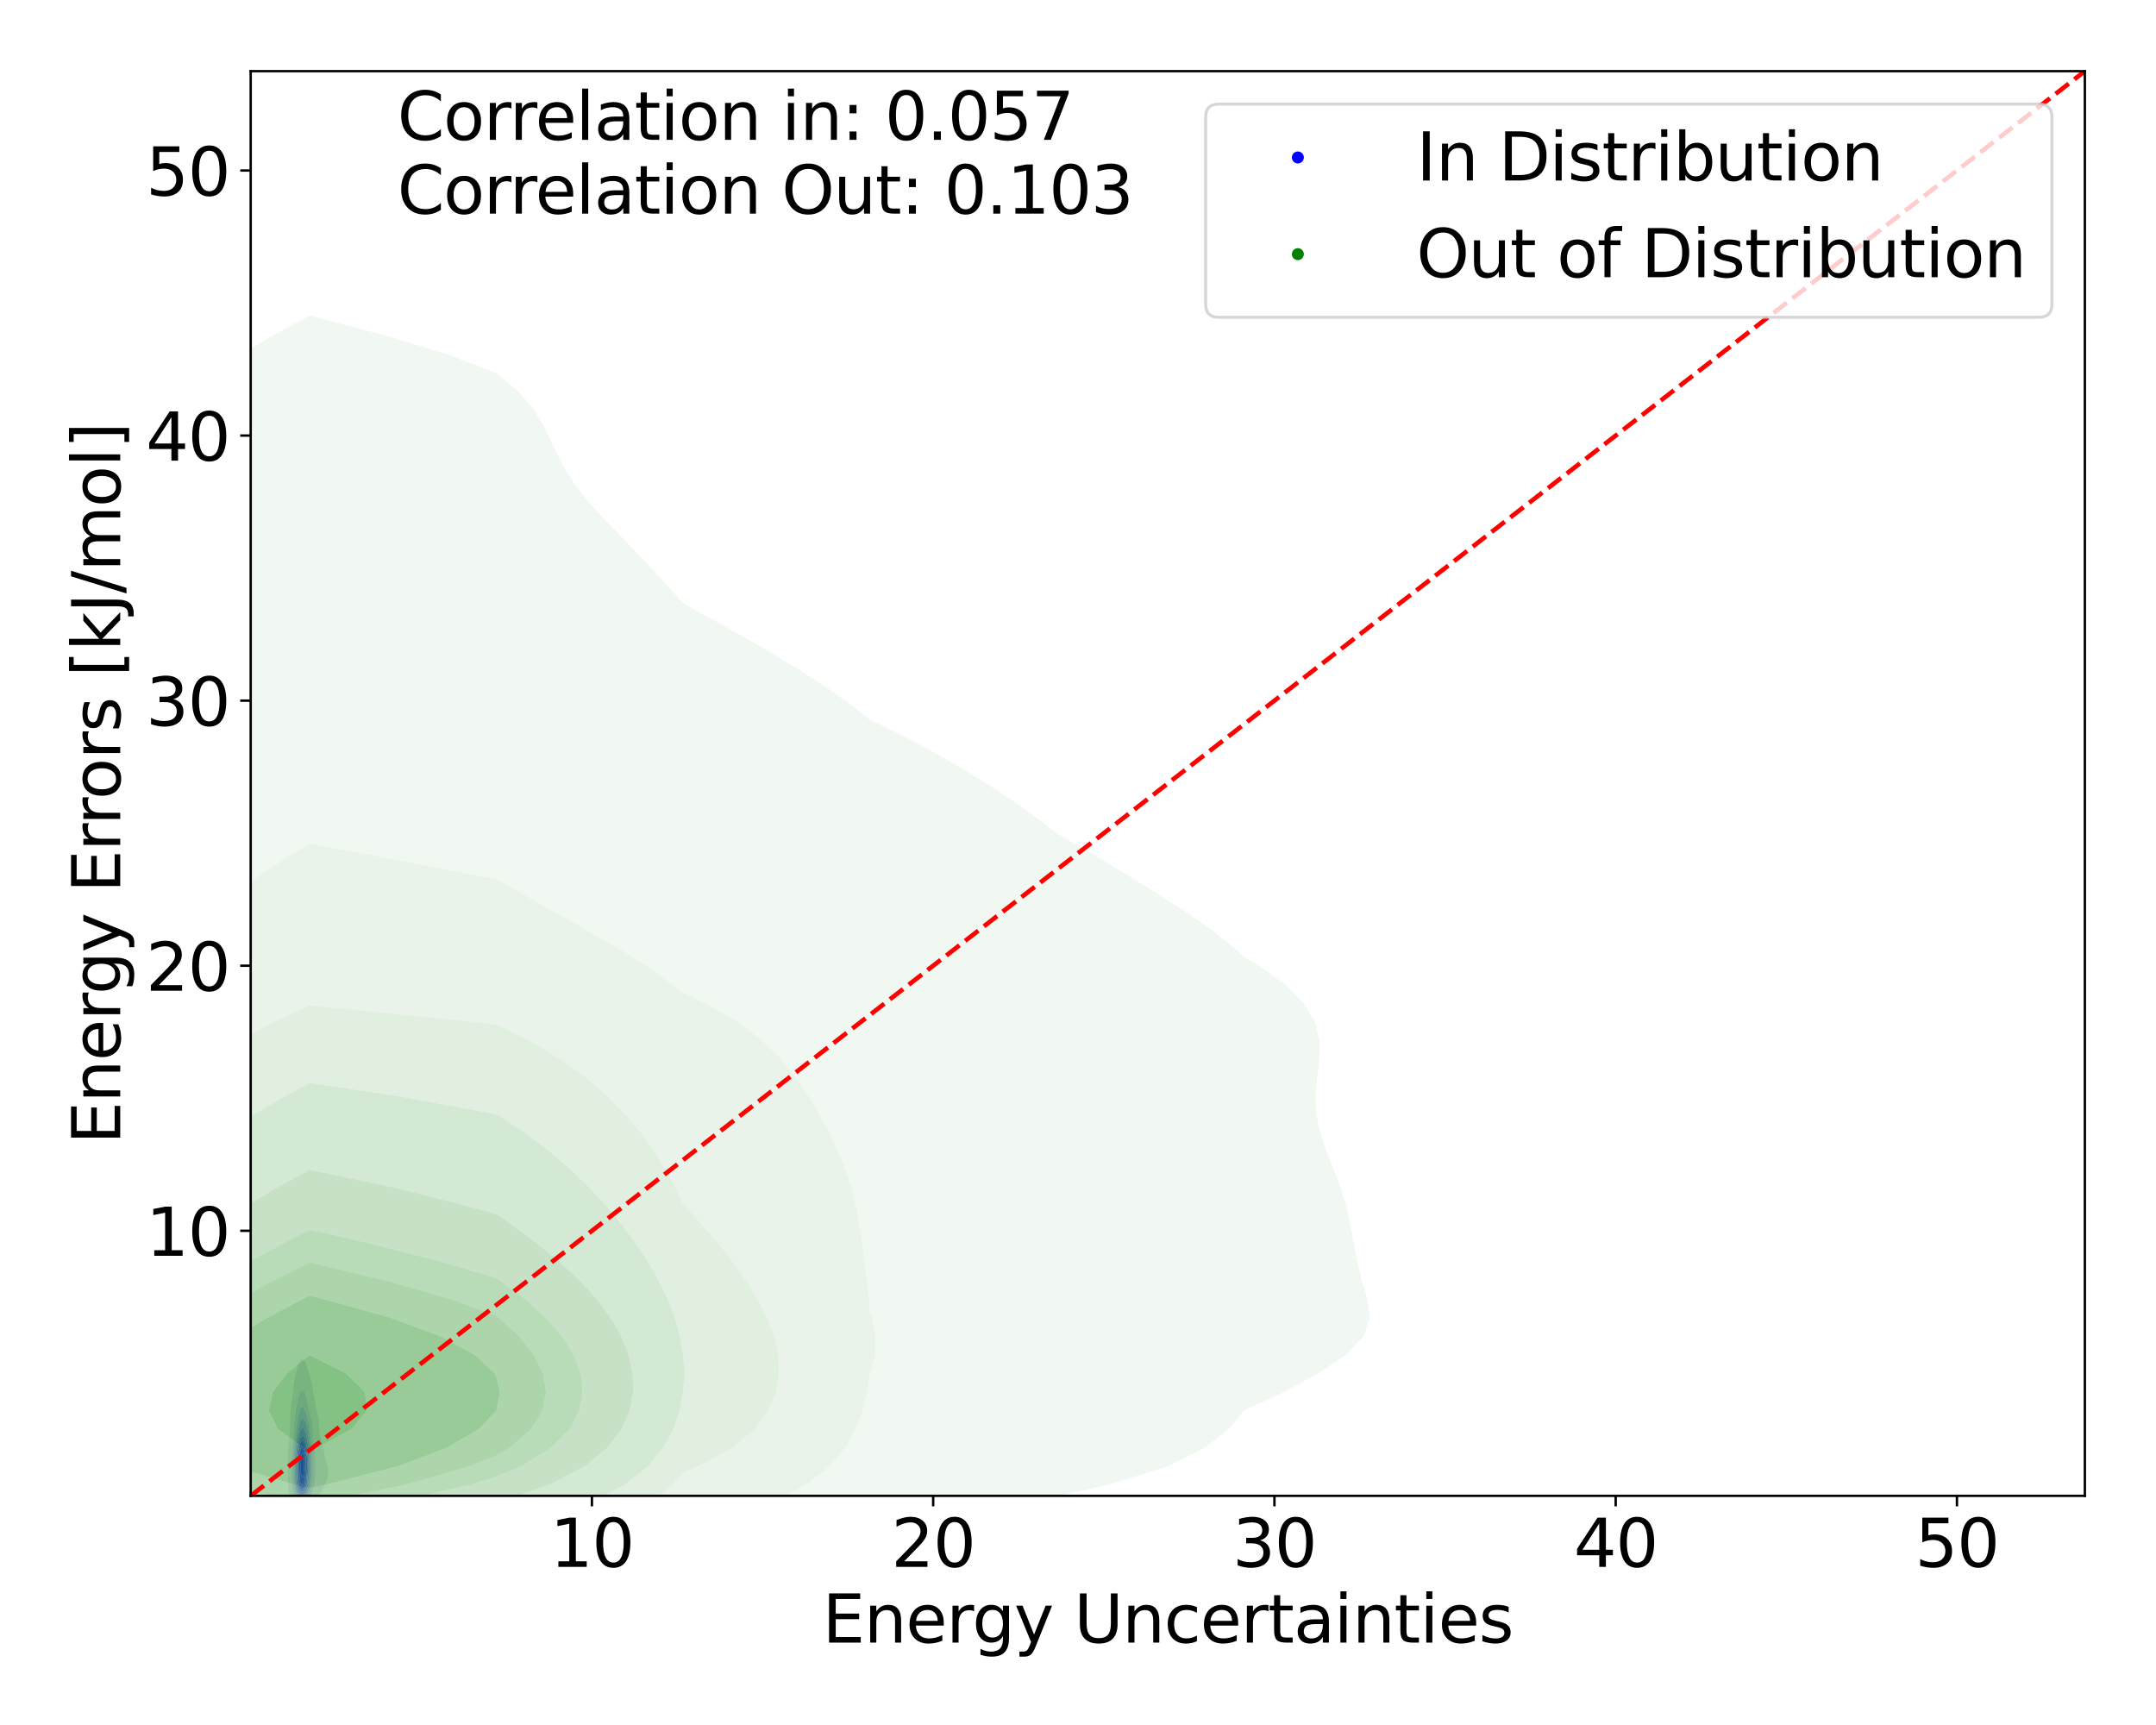 <?xml version="1.0" encoding="utf-8" standalone="no"?>
<!DOCTYPE svg PUBLIC "-//W3C//DTD SVG 1.1//EN"
  "http://www.w3.org/Graphics/SVG/1.1/DTD/svg11.dtd">
<svg xmlns:xlink="http://www.w3.org/1999/xlink" width="720pt" height="576pt" viewBox="0 0 720 576" xmlns="http://www.w3.org/2000/svg" version="1.1">
 <defs>
  <style type="text/css">*{stroke-linejoin: round; stroke-linecap: butt}</style>
 </defs>
 <g id="figure_1">
  <g id="patch_1">
   <path d="M 0 576 
L 720 576 
L 720 0 
L 0 0 
z
" style="fill: #ffffff"/>
  </g>
  <g id="axes_1">
   <g id="patch_2">
    <path d="M 83.72 499.48 
L 696.24 499.48 
L 696.24 23.76 
L 83.72 23.76 
z
" style="fill: #ffffff"/>
   </g>
   <g id="QuadContourSet_1">
    <path d="M 100.348 504.14 
L 101.229 504.138 
L 101.736 503.941 
L 102.109 503.834 
L 102.99 503.216 
L 103.015 503.194 
L 103.786 502.447 
L 103.87 502.342 
L 104.478 501.699 
L 104.751 501.289 
L 105.09 500.952 
L 105.631 500.21 
L 105.637 500.204 
L 106.316 499.457 
L 106.512 499.151 
L 106.864 498.71 
L 107.318 497.962 
L 107.392 497.816 
L 107.759 497.215 
L 108.141 496.467 
L 108.273 496.177 
L 108.522 495.72 
L 108.864 494.972 
L 109.134 494.225 
L 109.153 494.154 
L 109.36 493.478 
L 109.496 492.73 
L 109.545 491.983 
L 109.513 491.235 
L 109.408 490.488 
L 109.243 489.74 
L 109.153 489.414 
L 109.06 488.993 
L 108.894 488.246 
L 108.742 487.498 
L 108.605 486.751 
L 108.47 486.003 
L 108.317 485.256 
L 108.273 485.076 
L 108.169 484.508 
L 108.003 483.761 
L 107.804 483.014 
L 107.57 482.266 
L 107.392 481.753 
L 107.34 481.519 
L 107.175 480.771 
L 107.015 480.024 
L 106.871 479.276 
L 106.754 478.529 
L 106.67 477.782 
L 106.614 477.034 
L 106.574 476.287 
L 106.53 475.539 
L 106.512 475.331 
L 106.481 474.792 
L 106.41 474.044 
L 106.3 473.297 
L 106.149 472.55 
L 105.965 471.802 
L 105.767 471.055 
L 105.631 470.509 
L 105.597 470.307 
L 105.487 469.56 
L 105.374 468.812 
L 105.248 468.065 
L 105.094 467.318 
L 104.909 466.57 
L 104.751 465.998 
L 104.725 465.823 
L 104.611 465.075 
L 104.494 464.328 
L 104.379 463.58 
L 104.264 462.833 
L 104.146 462.086 
L 104.013 461.338 
L 103.87 460.67 
L 103.855 460.591 
L 103.677 459.843 
L 103.428 459.096 
L 103.118 458.348 
L 102.99 458.036 
L 102.842 457.601 
L 102.616 456.854 
L 102.411 456.106 
L 102.204 455.359 
L 102.109 455.047 
L 101.858 454.611 
L 101.229 453.864 
L 100.348 454.175 
L 100.084 454.611 
L 99.698 455.359 
L 99.468 455.898 
L 99.409 456.106 
L 99.218 456.854 
L 99.05 457.601 
L 98.892 458.348 
L 98.74 459.096 
L 98.598 459.843 
L 98.587 459.901 
L 98.425 460.591 
L 98.273 461.338 
L 98.148 462.086 
L 98.044 462.833 
L 97.954 463.58 
L 97.874 464.328 
L 97.797 465.075 
L 97.724 465.823 
L 97.707 465.995 
L 97.602 466.57 
L 97.472 467.318 
L 97.355 468.065 
L 97.251 468.812 
L 97.159 469.56 
L 97.081 470.307 
L 97.017 471.055 
L 96.969 471.802 
L 96.936 472.55 
L 96.915 473.297 
L 96.903 474.044 
L 96.895 474.792 
L 96.886 475.539 
L 96.873 476.287 
L 96.854 477.034 
L 96.83 477.782 
L 96.826 477.899 
L 96.762 478.529 
L 96.684 479.276 
L 96.609 480.024 
L 96.54 480.771 
L 96.476 481.519 
L 96.419 482.266 
L 96.368 483.014 
L 96.323 483.761 
L 96.285 484.508 
L 96.253 485.256 
L 96.226 486.003 
L 96.204 486.751 
L 96.186 487.498 
L 96.173 488.246 
L 96.164 488.993 
L 96.159 489.74 
L 96.159 490.488 
L 96.162 491.235 
L 96.166 491.983 
L 96.17 492.73 
L 96.173 493.478 
L 96.175 494.225 
L 96.179 494.972 
L 96.191 495.72 
L 96.215 496.467 
L 96.262 497.215 
L 96.341 497.962 
L 96.471 498.71 
L 96.681 499.457 
L 96.826 499.824 
L 96.902 500.204 
L 97.124 500.952 
L 97.506 501.699 
L 97.707 501.994 
L 97.962 502.447 
L 98.587 503.15 
L 98.639 503.194 
L 99.468 503.829 
L 99.84 503.941 
z
M 99.695 501.699 
L 99.468 501.572 
L 98.898 500.952 
L 98.587 500.459 
L 98.433 500.204 
L 98.091 499.457 
L 97.878 498.71 
L 97.743 497.962 
L 97.707 497.661 
L 97.612 497.215 
L 97.506 496.467 
L 97.442 495.72 
L 97.405 494.972 
L 97.385 494.225 
L 97.375 493.478 
L 97.371 492.73 
L 97.37 491.983 
L 97.37 491.235 
L 97.372 490.488 
L 97.376 489.74 
L 97.382 488.993 
L 97.391 488.246 
L 97.403 487.498 
L 97.421 486.751 
L 97.446 486.003 
L 97.482 485.256 
L 97.53 484.508 
L 97.593 483.761 
L 97.671 483.014 
L 97.707 482.715 
L 97.733 482.266 
L 97.781 481.519 
L 97.836 480.771 
L 97.897 480.024 
L 97.961 479.276 
L 98.027 478.529 
L 98.093 477.782 
L 98.157 477.034 
L 98.219 476.287 
L 98.279 475.539 
L 98.341 474.792 
L 98.409 474.044 
L 98.489 473.297 
L 98.587 472.55 
L 98.587 472.55 
L 98.672 471.802 
L 98.772 471.055 
L 98.886 470.307 
L 99.011 469.56 
L 99.148 468.812 
L 99.298 468.065 
L 99.466 467.318 
L 99.468 467.311 
L 99.678 466.57 
L 99.911 465.823 
L 100.166 465.075 
L 100.348 464.577 
L 100.871 464.328 
L 101.229 464.164 
L 101.328 464.328 
L 101.76 465.075 
L 102.109 465.771 
L 102.125 465.823 
L 102.333 466.57 
L 102.511 467.318 
L 102.668 468.065 
L 102.816 468.812 
L 102.962 469.56 
L 102.99 469.687 
L 103.139 470.307 
L 103.323 471.055 
L 103.503 471.802 
L 103.672 472.55 
L 103.825 473.297 
L 103.87 473.544 
L 104.002 474.044 
L 104.164 474.792 
L 104.287 475.539 
L 104.377 476.287 
L 104.443 477.034 
L 104.495 477.782 
L 104.54 478.529 
L 104.587 479.276 
L 104.638 480.024 
L 104.693 480.771 
L 104.749 481.519 
L 104.751 481.54 
L 104.858 482.266 
L 104.961 483.014 
L 105.053 483.761 
L 105.132 484.508 
L 105.195 485.256 
L 105.244 486.003 
L 105.281 486.751 
L 105.308 487.498 
L 105.327 488.246 
L 105.34 488.993 
L 105.347 489.74 
L 105.347 490.488 
L 105.341 491.235 
L 105.324 491.983 
L 105.294 492.73 
L 105.244 493.478 
L 105.17 494.225 
L 105.063 494.972 
L 104.916 495.72 
L 104.751 496.332 
L 104.732 496.467 
L 104.597 497.215 
L 104.404 497.962 
L 104.119 498.71 
L 103.87 499.177 
L 103.769 499.457 
L 103.397 500.204 
L 102.99 500.756 
L 102.834 500.952 
L 102.109 501.65 
L 102.003 501.699 
L 101.229 502.08 
L 100.348 502.059 
z
" clip-path="url(#p4553b601f4)" style="fill: #e6e6f3"/>
    <path d="M 100.348 502.059 
L 101.229 502.08 
L 102.003 501.699 
L 102.109 501.65 
L 102.834 500.952 
L 102.99 500.756 
L 103.397 500.204 
L 103.769 499.457 
L 103.87 499.177 
L 104.119 498.71 
L 104.404 497.962 
L 104.597 497.215 
L 104.732 496.467 
L 104.751 496.332 
L 104.916 495.72 
L 105.063 494.972 
L 105.17 494.225 
L 105.244 493.478 
L 105.294 492.73 
L 105.324 491.983 
L 105.341 491.235 
L 105.347 490.488 
L 105.347 489.74 
L 105.34 488.993 
L 105.327 488.246 
L 105.308 487.498 
L 105.281 486.751 
L 105.244 486.003 
L 105.195 485.256 
L 105.132 484.508 
L 105.053 483.761 
L 104.961 483.014 
L 104.858 482.266 
L 104.751 481.54 
L 104.749 481.519 
L 104.693 480.771 
L 104.638 480.024 
L 104.587 479.276 
L 104.54 478.529 
L 104.495 477.782 
L 104.443 477.034 
L 104.377 476.287 
L 104.287 475.539 
L 104.164 474.792 
L 104.002 474.044 
L 103.87 473.544 
L 103.825 473.297 
L 103.672 472.55 
L 103.503 471.802 
L 103.323 471.055 
L 103.139 470.307 
L 102.99 469.687 
L 102.962 469.56 
L 102.816 468.812 
L 102.668 468.065 
L 102.511 467.318 
L 102.333 466.57 
L 102.125 465.823 
L 102.109 465.771 
L 101.76 465.075 
L 101.328 464.328 
L 101.229 464.164 
L 100.871 464.328 
L 100.348 464.577 
L 100.166 465.075 
L 99.911 465.823 
L 99.678 466.57 
L 99.468 467.311 
L 99.466 467.318 
L 99.298 468.065 
L 99.148 468.812 
L 99.011 469.56 
L 98.886 470.307 
L 98.772 471.055 
L 98.672 471.802 
L 98.587 472.55 
L 98.587 472.55 
L 98.489 473.297 
L 98.409 474.044 
L 98.341 474.792 
L 98.279 475.539 
L 98.219 476.287 
L 98.157 477.034 
L 98.093 477.782 
L 98.027 478.529 
L 97.961 479.276 
L 97.897 480.024 
L 97.836 480.771 
L 97.781 481.519 
L 97.733 482.266 
L 97.707 482.715 
L 97.671 483.014 
L 97.593 483.761 
L 97.53 484.508 
L 97.482 485.256 
L 97.446 486.003 
L 97.421 486.751 
L 97.403 487.498 
L 97.391 488.246 
L 97.382 488.993 
L 97.376 489.74 
L 97.372 490.488 
L 97.37 491.235 
L 97.37 491.983 
L 97.371 492.73 
L 97.375 493.478 
L 97.385 494.225 
L 97.405 494.972 
L 97.442 495.72 
L 97.506 496.467 
L 97.612 497.215 
L 97.707 497.661 
L 97.743 497.962 
L 97.878 498.71 
L 98.091 499.457 
L 98.433 500.204 
L 98.587 500.459 
L 98.898 500.952 
L 99.468 501.572 
L 99.695 501.699 
z
M 99.431 500.204 
L 98.942 499.457 
L 98.641 498.71 
L 98.587 498.525 
L 98.4 497.962 
L 98.231 497.215 
L 98.123 496.467 
L 98.055 495.72 
L 98.013 494.972 
L 97.989 494.225 
L 97.975 493.478 
L 97.968 492.73 
L 97.965 491.983 
L 97.964 491.235 
L 97.965 490.488 
L 97.967 489.74 
L 97.97 488.993 
L 97.976 488.246 
L 97.984 487.498 
L 97.997 486.751 
L 98.017 486.003 
L 98.046 485.256 
L 98.085 484.508 
L 98.137 483.761 
L 98.202 483.014 
L 98.282 482.266 
L 98.375 481.519 
L 98.482 480.771 
L 98.587 480.096 
L 98.595 480.024 
L 98.678 479.276 
L 98.763 478.529 
L 98.85 477.782 
L 98.938 477.034 
L 99.027 476.287 
L 99.121 475.539 
L 99.222 474.792 
L 99.335 474.044 
L 99.468 473.297 
L 99.468 473.297 
L 99.644 472.55 
L 99.851 471.802 
L 100.084 471.055 
L 100.335 470.307 
L 100.348 470.268 
L 101.229 469.788 
L 101.489 470.307 
L 101.884 471.055 
L 102.109 471.459 
L 102.221 471.802 
L 102.464 472.55 
L 102.689 473.297 
L 102.89 474.044 
L 102.99 474.466 
L 103.069 474.792 
L 103.222 475.539 
L 103.344 476.287 
L 103.44 477.034 
L 103.519 477.782 
L 103.589 478.529 
L 103.657 479.276 
L 103.724 480.024 
L 103.791 480.771 
L 103.855 481.519 
L 103.87 481.711 
L 103.944 482.266 
L 104.036 483.014 
L 104.116 483.761 
L 104.186 484.508 
L 104.248 485.256 
L 104.3 486.003 
L 104.345 486.751 
L 104.381 487.498 
L 104.407 488.246 
L 104.423 488.993 
L 104.427 489.74 
L 104.42 490.488 
L 104.401 491.235 
L 104.371 491.983 
L 104.329 492.73 
L 104.273 493.478 
L 104.201 494.225 
L 104.106 494.972 
L 103.98 495.72 
L 103.87 496.212 
L 103.836 496.467 
L 103.704 497.215 
L 103.513 497.962 
L 103.228 498.71 
L 102.99 499.159 
L 102.838 499.457 
L 102.308 500.204 
L 102.109 500.423 
L 101.229 500.929 
L 100.348 500.893 
L 99.468 500.25 
z
" clip-path="url(#p4553b601f4)" style="fill: #cfcff4"/>
    <path d="M 99.468 500.25 
L 100.348 500.893 
L 101.229 500.929 
L 102.109 500.423 
L 102.308 500.204 
L 102.838 499.457 
L 102.99 499.159 
L 103.228 498.71 
L 103.513 497.962 
L 103.704 497.215 
L 103.836 496.467 
L 103.87 496.212 
L 103.98 495.72 
L 104.106 494.972 
L 104.201 494.225 
L 104.273 493.478 
L 104.329 492.73 
L 104.371 491.983 
L 104.401 491.235 
L 104.42 490.488 
L 104.427 489.74 
L 104.423 488.993 
L 104.407 488.246 
L 104.381 487.498 
L 104.345 486.751 
L 104.3 486.003 
L 104.248 485.256 
L 104.186 484.508 
L 104.116 483.761 
L 104.036 483.014 
L 103.944 482.266 
L 103.87 481.711 
L 103.855 481.519 
L 103.791 480.771 
L 103.724 480.024 
L 103.657 479.276 
L 103.589 478.529 
L 103.519 477.782 
L 103.44 477.034 
L 103.344 476.287 
L 103.222 475.539 
L 103.069 474.792 
L 102.99 474.466 
L 102.89 474.044 
L 102.689 473.297 
L 102.464 472.55 
L 102.221 471.802 
L 102.109 471.459 
L 101.884 471.055 
L 101.489 470.307 
L 101.229 469.788 
L 100.348 470.268 
L 100.335 470.307 
L 100.084 471.055 
L 99.851 471.802 
L 99.644 472.55 
L 99.468 473.297 
L 99.468 473.297 
L 99.335 474.044 
L 99.222 474.792 
L 99.121 475.539 
L 99.027 476.287 
L 98.938 477.034 
L 98.85 477.782 
L 98.763 478.529 
L 98.678 479.276 
L 98.595 480.024 
L 98.587 480.096 
L 98.482 480.771 
L 98.375 481.519 
L 98.282 482.266 
L 98.202 483.014 
L 98.137 483.761 
L 98.085 484.508 
L 98.046 485.256 
L 98.017 486.003 
L 97.997 486.751 
L 97.984 487.498 
L 97.976 488.246 
L 97.97 488.993 
L 97.967 489.74 
L 97.965 490.488 
L 97.964 491.235 
L 97.965 491.983 
L 97.968 492.73 
L 97.975 493.478 
L 97.989 494.225 
L 98.013 494.972 
L 98.055 495.72 
L 98.123 496.467 
L 98.231 497.215 
L 98.4 497.962 
L 98.587 498.525 
L 98.641 498.71 
L 98.942 499.457 
L 99.431 500.204 
z
M 99.79 499.457 
L 99.468 499.08 
L 99.264 498.71 
L 98.97 497.962 
L 98.781 497.215 
L 98.659 496.467 
L 98.587 495.779 
L 98.579 495.72 
L 98.51 494.972 
L 98.468 494.225 
L 98.443 493.478 
L 98.429 492.73 
L 98.422 491.983 
L 98.418 491.235 
L 98.418 490.488 
L 98.419 489.74 
L 98.422 488.993 
L 98.429 488.246 
L 98.44 487.498 
L 98.459 486.751 
L 98.487 486.003 
L 98.529 485.256 
L 98.587 484.508 
L 98.587 484.508 
L 98.638 483.761 
L 98.703 483.014 
L 98.782 482.266 
L 98.875 481.519 
L 98.982 480.771 
L 99.1 480.024 
L 99.226 479.276 
L 99.358 478.529 
L 99.468 477.919 
L 99.496 477.782 
L 99.647 477.034 
L 99.804 476.287 
L 99.974 475.539 
L 100.165 474.792 
L 100.348 474.156 
L 100.468 474.044 
L 101.229 473.419 
L 101.621 474.044 
L 102.055 474.792 
L 102.109 474.893 
L 102.29 475.539 
L 102.466 476.287 
L 102.613 477.034 
L 102.738 477.782 
L 102.849 478.529 
L 102.953 479.276 
L 102.99 479.541 
L 103.064 480.024 
L 103.178 480.771 
L 103.284 481.519 
L 103.379 482.266 
L 103.461 483.014 
L 103.532 483.761 
L 103.592 484.508 
L 103.645 485.256 
L 103.691 486.003 
L 103.73 486.751 
L 103.762 487.498 
L 103.785 488.246 
L 103.799 488.993 
L 103.8 489.74 
L 103.79 490.488 
L 103.77 491.235 
L 103.74 491.983 
L 103.701 492.73 
L 103.653 493.478 
L 103.594 494.225 
L 103.519 494.972 
L 103.42 495.72 
L 103.284 496.467 
L 103.09 497.215 
L 102.99 497.504 
L 102.85 497.962 
L 102.525 498.71 
L 102.109 499.351 
L 101.989 499.457 
L 101.229 500.013 
L 100.348 499.952 
z
" clip-path="url(#p4553b601f4)" style="fill: #b6b6f6"/>
    <path d="M 100.348 499.952 
L 101.229 500.013 
L 101.989 499.457 
L 102.109 499.351 
L 102.525 498.71 
L 102.85 497.962 
L 102.99 497.504 
L 103.09 497.215 
L 103.284 496.467 
L 103.42 495.72 
L 103.519 494.972 
L 103.594 494.225 
L 103.653 493.478 
L 103.701 492.73 
L 103.74 491.983 
L 103.77 491.235 
L 103.79 490.488 
L 103.8 489.74 
L 103.799 488.993 
L 103.785 488.246 
L 103.762 487.498 
L 103.73 486.751 
L 103.691 486.003 
L 103.645 485.256 
L 103.592 484.508 
L 103.532 483.761 
L 103.461 483.014 
L 103.379 482.266 
L 103.284 481.519 
L 103.178 480.771 
L 103.064 480.024 
L 102.99 479.541 
L 102.953 479.276 
L 102.849 478.529 
L 102.738 477.782 
L 102.613 477.034 
L 102.466 476.287 
L 102.29 475.539 
L 102.109 474.893 
L 102.055 474.792 
L 101.621 474.044 
L 101.229 473.419 
L 100.468 474.044 
L 100.348 474.156 
L 100.165 474.792 
L 99.974 475.539 
L 99.804 476.287 
L 99.647 477.034 
L 99.496 477.782 
L 99.468 477.919 
L 99.358 478.529 
L 99.226 479.276 
L 99.1 480.024 
L 98.982 480.771 
L 98.875 481.519 
L 98.782 482.266 
L 98.703 483.014 
L 98.638 483.761 
L 98.587 484.508 
L 98.587 484.508 
L 98.529 485.256 
L 98.487 486.003 
L 98.459 486.751 
L 98.44 487.498 
L 98.429 488.246 
L 98.422 488.993 
L 98.419 489.74 
L 98.418 490.488 
L 98.418 491.235 
L 98.422 491.983 
L 98.429 492.73 
L 98.443 493.478 
L 98.468 494.225 
L 98.51 494.972 
L 98.579 495.72 
L 98.587 495.779 
L 98.659 496.467 
L 98.781 497.215 
L 98.97 497.962 
L 99.264 498.71 
L 99.468 499.08 
L 99.79 499.457 
z
M 100.08 498.71 
L 99.575 497.962 
L 99.468 497.738 
L 99.289 497.215 
L 99.114 496.467 
L 99.001 495.72 
L 98.929 494.972 
L 98.883 494.225 
L 98.855 493.478 
L 98.838 492.73 
L 98.828 491.983 
L 98.822 491.235 
L 98.819 490.488 
L 98.817 489.74 
L 98.818 488.993 
L 98.823 488.246 
L 98.832 487.498 
L 98.849 486.751 
L 98.875 486.003 
L 98.913 485.256 
L 98.965 484.508 
L 99.035 483.761 
L 99.122 483.014 
L 99.23 482.266 
L 99.359 481.519 
L 99.468 480.957 
L 99.511 480.771 
L 99.69 480.024 
L 99.88 479.276 
L 100.078 478.529 
L 100.283 477.782 
L 100.348 477.54 
L 100.83 477.034 
L 101.229 476.609 
L 101.451 477.034 
L 101.803 477.782 
L 102.109 478.529 
L 102.109 478.529 
L 102.276 479.276 
L 102.433 480.024 
L 102.577 480.771 
L 102.707 481.519 
L 102.819 482.266 
L 102.914 483.014 
L 102.99 483.724 
L 102.994 483.761 
L 103.079 484.508 
L 103.151 485.256 
L 103.213 486.003 
L 103.264 486.751 
L 103.304 487.498 
L 103.33 488.246 
L 103.343 488.993 
L 103.341 489.74 
L 103.324 490.488 
L 103.295 491.235 
L 103.255 491.983 
L 103.206 492.73 
L 103.145 493.478 
L 103.071 494.225 
L 102.99 494.855 
L 102.978 494.972 
L 102.877 495.72 
L 102.738 496.467 
L 102.537 497.215 
L 102.241 497.962 
L 102.109 498.212 
L 101.669 498.71 
L 101.229 499.094 
L 100.348 499 
z
" clip-path="url(#p4553b601f4)" style="fill: #9a9af7"/>
    <path d="M 100.348 499 
L 101.229 499.094 
L 101.669 498.71 
L 102.109 498.212 
L 102.241 497.962 
L 102.537 497.215 
L 102.738 496.467 
L 102.877 495.72 
L 102.978 494.972 
L 102.99 494.855 
L 103.071 494.225 
L 103.145 493.478 
L 103.206 492.73 
L 103.255 491.983 
L 103.295 491.235 
L 103.324 490.488 
L 103.341 489.74 
L 103.343 488.993 
L 103.33 488.246 
L 103.304 487.498 
L 103.264 486.751 
L 103.213 486.003 
L 103.151 485.256 
L 103.079 484.508 
L 102.994 483.761 
L 102.99 483.724 
L 102.914 483.014 
L 102.819 482.266 
L 102.707 481.519 
L 102.577 480.771 
L 102.433 480.024 
L 102.276 479.276 
L 102.109 478.529 
L 102.109 478.529 
L 101.803 477.782 
L 101.451 477.034 
L 101.229 476.609 
L 100.83 477.034 
L 100.348 477.54 
L 100.283 477.782 
L 100.078 478.529 
L 99.88 479.276 
L 99.69 480.024 
L 99.511 480.771 
L 99.468 480.957 
L 99.359 481.519 
L 99.23 482.266 
L 99.122 483.014 
L 99.035 483.761 
L 98.965 484.508 
L 98.913 485.256 
L 98.875 486.003 
L 98.849 486.751 
L 98.832 487.498 
L 98.823 488.246 
L 98.818 488.993 
L 98.817 489.74 
L 98.819 490.488 
L 98.822 491.235 
L 98.828 491.983 
L 98.838 492.73 
L 98.855 493.478 
L 98.883 494.225 
L 98.929 494.972 
L 99.001 495.72 
L 99.114 496.467 
L 99.289 497.215 
L 99.468 497.738 
L 99.575 497.962 
L 100.08 498.71 
z
M 100.321 497.962 
L 99.895 497.215 
L 99.619 496.467 
L 99.468 495.844 
L 99.444 495.72 
L 99.346 494.972 
L 99.283 494.225 
L 99.244 493.478 
L 99.218 492.73 
L 99.202 491.983 
L 99.191 491.235 
L 99.183 490.488 
L 99.179 489.74 
L 99.178 488.993 
L 99.183 488.246 
L 99.194 487.498 
L 99.215 486.751 
L 99.249 486.003 
L 99.297 485.256 
L 99.364 484.508 
L 99.453 483.761 
L 99.468 483.657 
L 99.577 483.014 
L 99.731 482.266 
L 99.912 481.519 
L 100.12 480.771 
L 100.348 480.024 
L 100.348 480.024 
L 101.229 479.298 
L 101.584 480.024 
L 101.907 480.771 
L 102.109 481.3 
L 102.158 481.519 
L 102.311 482.266 
L 102.44 483.014 
L 102.546 483.761 
L 102.634 484.508 
L 102.706 485.256 
L 102.767 486.003 
L 102.816 486.751 
L 102.853 487.498 
L 102.876 488.246 
L 102.886 488.993 
L 102.88 489.74 
L 102.86 490.488 
L 102.83 491.235 
L 102.791 491.983 
L 102.744 492.73 
L 102.689 493.478 
L 102.621 494.225 
L 102.532 494.972 
L 102.41 495.72 
L 102.235 496.467 
L 102.109 496.854 
L 101.926 497.215 
L 101.393 497.962 
L 101.229 498.139 
L 100.348 497.998 
z
" clip-path="url(#p4553b601f4)" style="fill: #7c7cf9"/>
    <path d="M 100.348 497.998 
L 101.229 498.139 
L 101.393 497.962 
L 101.926 497.215 
L 102.109 496.854 
L 102.235 496.467 
L 102.41 495.72 
L 102.532 494.972 
L 102.621 494.225 
L 102.689 493.478 
L 102.744 492.73 
L 102.791 491.983 
L 102.83 491.235 
L 102.86 490.488 
L 102.88 489.74 
L 102.886 488.993 
L 102.876 488.246 
L 102.853 487.498 
L 102.816 486.751 
L 102.767 486.003 
L 102.706 485.256 
L 102.634 484.508 
L 102.546 483.761 
L 102.44 483.014 
L 102.311 482.266 
L 102.158 481.519 
L 102.109 481.3 
L 101.907 480.771 
L 101.584 480.024 
L 101.229 479.298 
L 100.348 480.024 
L 100.348 480.024 
L 100.12 480.771 
L 99.912 481.519 
L 99.731 482.266 
L 99.577 483.014 
L 99.468 483.657 
L 99.453 483.761 
L 99.364 484.508 
L 99.297 485.256 
L 99.249 486.003 
L 99.215 486.751 
L 99.194 487.498 
L 99.183 488.246 
L 99.178 488.993 
L 99.179 489.74 
L 99.183 490.488 
L 99.191 491.235 
L 99.202 491.983 
L 99.218 492.73 
L 99.244 493.478 
L 99.283 494.225 
L 99.346 494.972 
L 99.444 495.72 
L 99.468 495.844 
L 99.619 496.467 
L 99.895 497.215 
L 100.321 497.962 
z
M 100.765 497.215 
L 100.348 497.101 
L 100.072 496.467 
L 99.856 495.72 
L 99.715 494.972 
L 99.625 494.225 
L 99.566 493.478 
L 99.528 492.73 
L 99.503 491.983 
L 99.486 491.235 
L 99.473 490.488 
L 99.468 489.947 
L 99.466 489.74 
L 99.463 488.993 
L 99.468 488.246 
L 99.468 488.246 
L 99.482 487.498 
L 99.51 486.751 
L 99.554 486.003 
L 99.619 485.256 
L 99.708 484.508 
L 99.824 483.761 
L 99.97 483.014 
L 100.149 482.266 
L 100.348 481.559 
L 100.4 481.519 
L 101.229 480.895 
L 101.514 481.519 
L 101.804 482.266 
L 102.041 483.014 
L 102.109 483.27 
L 102.191 483.761 
L 102.296 484.508 
L 102.381 485.256 
L 102.45 486.003 
L 102.504 486.751 
L 102.543 487.498 
L 102.567 488.246 
L 102.573 488.993 
L 102.563 489.74 
L 102.539 490.488 
L 102.505 491.235 
L 102.462 491.983 
L 102.412 492.73 
L 102.353 493.478 
L 102.279 494.225 
L 102.18 494.972 
L 102.109 495.358 
L 102.01 495.72 
L 101.724 496.467 
L 101.304 497.215 
L 101.229 497.316 
z
" clip-path="url(#p4553b601f4)" style="fill: #5f5ffa"/>
    <path d="M 101.229 497.316 
L 101.304 497.215 
L 101.724 496.467 
L 102.01 495.72 
L 102.109 495.358 
L 102.18 494.972 
L 102.279 494.225 
L 102.353 493.478 
L 102.412 492.73 
L 102.462 491.983 
L 102.505 491.235 
L 102.539 490.488 
L 102.563 489.74 
L 102.573 488.993 
L 102.567 488.246 
L 102.543 487.498 
L 102.504 486.751 
L 102.45 486.003 
L 102.381 485.256 
L 102.296 484.508 
L 102.191 483.761 
L 102.109 483.27 
L 102.041 483.014 
L 101.804 482.266 
L 101.514 481.519 
L 101.229 480.895 
L 100.4 481.519 
L 100.348 481.559 
L 100.149 482.266 
L 99.97 483.014 
L 99.824 483.761 
L 99.708 484.508 
L 99.619 485.256 
L 99.554 486.003 
L 99.51 486.751 
L 99.482 487.498 
L 99.468 488.246 
L 99.468 488.246 
L 99.463 488.993 
L 99.466 489.74 
L 99.468 489.947 
L 99.473 490.488 
L 99.486 491.235 
L 99.503 491.983 
L 99.528 492.73 
L 99.566 493.478 
L 99.625 494.225 
L 99.715 494.972 
L 99.856 495.72 
L 100.072 496.467 
L 100.348 497.101 
L 100.765 497.215 
z
M 100.982 495.72 
L 100.348 495.34 
L 100.264 494.972 
L 100.15 494.225 
L 100.075 493.478 
L 100.024 492.73 
L 99.988 491.983 
L 99.96 491.235 
L 99.938 490.488 
L 99.922 489.74 
L 99.913 488.993 
L 99.916 488.246 
L 99.933 487.498 
L 99.967 486.751 
L 100.021 486.003 
L 100.101 485.256 
L 100.208 484.508 
L 100.348 483.761 
L 100.348 483.758 
L 101.174 483.014 
L 101.229 482.969 
L 101.245 483.014 
L 101.486 483.761 
L 101.679 484.508 
L 101.832 485.256 
L 101.954 486.003 
L 102.046 486.751 
L 102.109 487.498 
L 102.109 487.498 
L 102.131 488.246 
L 102.134 488.993 
L 102.119 489.74 
L 102.109 489.984 
L 102.079 490.488 
L 102.019 491.235 
L 101.95 491.983 
L 101.873 492.73 
L 101.782 493.478 
L 101.666 494.225 
L 101.505 494.972 
L 101.274 495.72 
L 101.229 495.825 
z
" clip-path="url(#p4553b601f4)" style="fill: #4141fc"/>
    <path d="M 101.229 495.825 
L 101.274 495.72 
L 101.505 494.972 
L 101.666 494.225 
L 101.782 493.478 
L 101.873 492.73 
L 101.95 491.983 
L 102.019 491.235 
L 102.079 490.488 
L 102.109 489.984 
L 102.119 489.74 
L 102.134 488.993 
L 102.131 488.246 
L 102.109 487.498 
L 102.109 487.498 
L 102.046 486.751 
L 101.954 486.003 
L 101.832 485.256 
L 101.679 484.508 
L 101.486 483.761 
L 101.245 483.014 
L 101.229 482.969 
L 101.174 483.014 
L 100.348 483.758 
L 100.348 483.761 
L 100.208 484.508 
L 100.101 485.256 
L 100.021 486.003 
L 99.967 486.751 
L 99.933 487.498 
L 99.916 488.246 
L 99.913 488.993 
L 99.922 489.74 
L 99.938 490.488 
L 99.96 491.235 
L 99.988 491.983 
L 100.024 492.73 
L 100.075 493.478 
L 100.15 494.225 
L 100.264 494.972 
L 100.348 495.34 
L 100.982 495.72 
z
M 100.835 492.73 
L 100.554 491.983 
L 100.348 491.235 
L 100.348 491.235 
L 100.318 490.488 
L 100.295 489.74 
L 100.282 488.993 
L 100.283 488.246 
L 100.301 487.498 
L 100.34 486.751 
L 100.348 486.657 
L 100.619 486.003 
L 101.072 485.256 
L 101.229 485.058 
L 101.274 485.256 
L 101.408 486.003 
L 101.507 486.751 
L 101.571 487.498 
L 101.603 488.246 
L 101.602 488.993 
L 101.574 489.74 
L 101.526 490.488 
L 101.464 491.235 
L 101.396 491.983 
L 101.319 492.73 
L 101.229 493.461 
z
" clip-path="url(#p4553b601f4)" style="fill: #2222fd"/>
    <path d="M 101.229 493.461 
L 101.319 492.73 
L 101.396 491.983 
L 101.464 491.235 
L 101.526 490.488 
L 101.574 489.74 
L 101.602 488.993 
L 101.603 488.246 
L 101.571 487.498 
L 101.507 486.751 
L 101.408 486.003 
L 101.274 485.256 
L 101.229 485.058 
L 101.072 485.256 
L 100.619 486.003 
L 100.348 486.657 
L 100.34 486.751 
L 100.301 487.498 
L 100.283 488.246 
L 100.282 488.993 
L 100.295 489.74 
L 100.318 490.488 
L 100.348 491.235 
L 100.348 491.235 
L 100.554 491.983 
L 100.835 492.73 
z
" clip-path="url(#p4553b601f4)" style="fill: #0909ff"/>
   </g>
   <g id="QuadContourSet_2">
    <path d="M 103.408 553.474 
L 126.421 551.406 
L 165.803 547.958 
L 185.174 545.221 
L 216.547 539.037 
L 228.198 534.86 
L 240.611 532.852 
L 270.293 526.667 
L 285.341 520.482 
L 290.594 517.161 
L 307.777 514.297 
L 334.303 508.113 
L 349.072 501.928 
L 352.989 499.533 
L 370.46 495.743 
L 390.117 489.558 
L 402.429 483.374 
L 410.306 477.189 
L 415.384 471.041 
L 415.48 471.004 
L 428.781 464.819 
L 440.154 458.634 
L 449.332 452.45 
L 455.314 446.265 
L 457.441 440.08 
L 456.637 433.895 
L 454.831 427.711 
L 453.269 421.526 
L 452.107 415.341 
L 451.004 409.156 
L 449.607 402.971 
L 447.738 396.787 
L 445.443 390.602 
L 443.003 384.417 
L 440.881 378.232 
L 439.561 372.048 
L 439.297 365.863 
L 439.884 359.678 
L 440.641 353.493 
L 440.648 347.309 
L 439.06 341.124 
L 435.319 334.939 
L 429.169 328.754 
L 420.56 322.569 
L 415.384 319.552 
L 412.022 316.385 
L 404.22 310.2 
L 395.251 304.015 
L 385.566 297.83 
L 375.537 291.646 
L 365.303 285.461 
L 354.72 279.276 
L 352.989 278.267 
L 346.176 273.091 
L 337.513 266.906 
L 328.067 260.722 
L 317.801 254.537 
L 306.68 248.352 
L 294.451 242.167 
L 290.594 240.375 
L 285.016 235.983 
L 276.37 229.798 
L 266.85 223.613 
L 256.583 217.428 
L 245.787 211.243 
L 234.673 205.059 
L 228.198 201.427 
L 225.832 198.874 
L 220.247 192.689 
L 214.493 186.504 
L 208.532 180.32 
L 202.526 174.135 
L 196.842 167.95 
L 191.929 161.765 
L 188.046 155.58 
L 185.006 149.396 
L 182.137 143.211 
L 178.523 137.026 
L 173.291 130.841 
L 165.803 124.657 
L 165.803 124.657 
L 149.858 118.472 
L 129.593 112.287 
L 106.172 106.102 
L 103.408 105.336 
L 102.087 106.102 
L 90.685 112.287 
L 80.471 118.472 
L 72.132 124.657 
L 65.881 130.841 
L 61.576 137.026 
L 58.821 143.211 
L 57.021 149.396 
L 55.469 155.58 
L 53.496 161.765 
L 50.691 167.95 
L 47.011 174.135 
L 42.724 180.32 
L 41.013 182.53 
L 37.518 186.504 
L 31.952 192.689 
L 26.846 198.874 
L 22.411 205.059 
L 18.657 211.243 
L 15.447 217.428 
L 12.569 223.613 
L 9.799 229.798 
L 6.964 235.983 
L 3.98 242.167 
L 0.869 248.352 
L -2.275 254.537 
L -5.323 260.722 
L -8.154 266.906 
L -10.687 273.091 
L -12.883 279.276 
L -14.746 285.461 
L -16.316 291.646 
L -17.661 297.83 
L -18.869 304.015 
L -20.03 310.2 
L -21.211 316.385 
L -21.382 317.181 
L -26.744 322.569 
L -33.103 328.754 
L -39.245 334.939 
L -44.849 341.124 
L -49.744 347.309 
L -53.922 353.493 
L -57.486 359.678 
L -60.576 365.863 
L -63.315 372.048 
L -65.782 378.232 
L -68.012 384.417 
L -70.018 390.602 
L -71.809 396.787 
L -73.406 402.971 
L -74.839 409.156 
L -76.139 415.341 
L -77.33 421.526 
L -78.423 427.711 
L -79.417 433.895 
L -80.304 440.08 
L -81.076 446.265 
L -81.726 452.45 
L -82.249 458.634 
L -82.641 464.819 
L -82.895 471.004 
L -82.998 477.189 
L -82.925 483.374 
L -82.626 489.558 
L -82.019 495.743 
L -80.953 501.928 
L -79.164 508.113 
L -76.164 514.297 
L -71.03 520.482 
L -61.935 526.667 
L -45.09 532.852 
L -21.382 537.919 
L -18.736 539.037 
L 1.67 545.221 
L 41.013 550.878 
L 57.579 551.406 
z
M 55.647 532.852 
L 41.013 531.847 
L 13.897 526.667 
L -4.926 520.482 
L -15.214 514.297 
L -21.024 508.113 
L -21.382 507.586 
L -33.771 501.928 
L -42.24 495.743 
L -47.288 489.558 
L -50.007 483.374 
L -51.017 477.189 
L -50.666 471.004 
L -49.145 464.819 
L -46.553 458.634 
L -42.936 452.45 
L -38.327 446.265 
L -32.764 440.08 
L -26.305 433.895 
L -21.382 429.562 
L -20.908 427.711 
L -19.296 421.526 
L -17.541 415.341 
L -15.634 409.156 
L -13.546 402.971 
L -11.238 396.787 
L -8.666 390.602 
L -5.798 384.417 
L -2.613 378.232 
L 0.906 372.048 
L 4.798 365.863 
L 9.159 359.678 
L 14.149 353.493 
L 19.971 347.309 
L 26.81 341.124 
L 34.734 334.939 
L 41.013 330.413 
L 42.907 328.754 
L 49.873 322.569 
L 57.106 316.385 
L 64.41 310.2 
L 71.761 304.015 
L 79.372 297.83 
L 87.649 291.646 
L 97.064 285.461 
L 103.408 281.745 
L 123.777 285.461 
L 155.716 291.646 
L 165.803 293.558 
L 173.418 297.83 
L 184.378 304.015 
L 195.268 310.2 
L 205.96 316.385 
L 215.982 322.569 
L 224.787 328.754 
L 228.198 331.463 
L 235.455 334.939 
L 246.177 341.124 
L 254.391 347.309 
L 260.725 353.493 
L 265.77 359.678 
L 269.989 365.863 
L 273.678 372.048 
L 276.969 378.232 
L 279.872 384.417 
L 282.337 390.602 
L 284.328 396.787 
L 285.866 402.971 
L 287.043 409.156 
L 287.986 415.341 
L 288.807 421.526 
L 289.562 427.711 
L 290.237 433.895 
L 290.594 437.959 
L 291.249 440.08 
L 292.432 446.265 
L 292.379 452.45 
L 290.594 458.634 
L 290.594 458.634 
L 289.651 464.819 
L 288.089 471.004 
L 285.721 477.189 
L 282.23 483.374 
L 277.071 489.558 
L 269.296 495.743 
L 257.206 501.928 
L 237.667 508.113 
L 228.198 510.408 
L 222.006 514.297 
L 207.256 520.482 
L 180.77 526.667 
L 165.803 529.28 
L 135.353 532.852 
L 103.408 536.13 
z
" clip-path="url(#p4553b601f4)" style="fill: #e5f0e5; fill-opacity: 0.5"/>
    <path d="M 103.408 536.13 
L 135.353 532.852 
L 165.803 529.28 
L 180.77 526.667 
L 207.256 520.482 
L 222.006 514.297 
L 228.198 510.408 
L 237.667 508.113 
L 257.206 501.928 
L 269.296 495.743 
L 277.071 489.558 
L 282.23 483.374 
L 285.721 477.189 
L 288.089 471.004 
L 289.651 464.819 
L 290.594 458.634 
L 290.594 458.634 
L 292.379 452.45 
L 292.432 446.265 
L 291.249 440.08 
L 290.594 437.959 
L 290.237 433.895 
L 289.562 427.711 
L 288.807 421.526 
L 287.986 415.341 
L 287.043 409.156 
L 285.866 402.971 
L 284.328 396.787 
L 282.337 390.602 
L 279.872 384.417 
L 276.969 378.232 
L 273.678 372.048 
L 269.989 365.863 
L 265.77 359.678 
L 260.725 353.493 
L 254.391 347.309 
L 246.177 341.124 
L 235.455 334.939 
L 228.198 331.463 
L 224.787 328.754 
L 215.982 322.569 
L 205.96 316.385 
L 195.268 310.2 
L 184.378 304.015 
L 173.418 297.83 
L 165.803 293.558 
L 155.716 291.646 
L 123.777 285.461 
L 103.408 281.745 
L 97.064 285.461 
L 87.649 291.646 
L 79.372 297.83 
L 71.761 304.015 
L 64.41 310.2 
L 57.106 316.385 
L 49.873 322.569 
L 42.907 328.754 
L 41.013 330.413 
L 34.734 334.939 
L 26.81 341.124 
L 19.971 347.309 
L 14.149 353.493 
L 9.159 359.678 
L 4.798 365.863 
L 0.906 372.048 
L -2.613 378.232 
L -5.798 384.417 
L -8.666 390.602 
L -11.238 396.787 
L -13.546 402.971 
L -15.634 409.156 
L -17.541 415.341 
L -19.296 421.526 
L -20.908 427.711 
L -21.382 429.562 
L -26.305 433.895 
L -32.764 440.08 
L -38.327 446.265 
L -42.936 452.45 
L -46.553 458.634 
L -49.145 464.819 
L -50.666 471.004 
L -51.017 477.189 
L -50.007 483.374 
L -47.288 489.558 
L -42.24 495.743 
L -33.771 501.928 
L -21.382 507.586 
L -21.024 508.113 
L -15.214 514.297 
L -4.926 520.482 
L 13.897 526.667 
L 41.013 531.847 
L 55.647 532.852 
z
M 42.094 520.482 
L 41.013 520.354 
L 16.645 514.297 
L 2.181 508.113 
L -6.381 501.928 
L -11.502 495.743 
L -14.504 489.558 
L -16.124 483.374 
L -16.777 477.189 
L -16.703 471.004 
L -16.033 464.819 
L -14.84 458.634 
L -13.162 452.45 
L -11.016 446.265 
L -8.418 440.08 
L -5.39 433.895 
L -1.963 427.711 
L 1.83 421.526 
L 5.967 415.341 
L 10.458 409.156 
L 15.361 402.971 
L 20.77 396.787 
L 26.794 390.602 
L 33.524 384.417 
L 41.013 378.232 
L 41.013 378.232 
L 47.308 372.048 
L 54.158 365.863 
L 61.721 359.678 
L 70.261 353.493 
L 80.124 347.309 
L 91.663 341.124 
L 103.408 335.653 
L 157.214 341.124 
L 165.803 342.102 
L 176.513 347.309 
L 187.019 353.493 
L 195.607 359.678 
L 202.763 365.863 
L 208.831 372.048 
L 214.031 378.232 
L 218.499 384.417 
L 222.339 390.602 
L 225.646 396.787 
L 228.198 402.234 
L 228.904 402.971 
L 234.7 409.156 
L 240.013 415.341 
L 244.874 421.526 
L 249.25 427.711 
L 253.055 433.895 
L 256.174 440.08 
L 258.48 446.265 
L 259.845 452.45 
L 260.126 458.634 
L 259.14 464.819 
L 256.605 471.004 
L 252.065 477.189 
L 244.754 483.374 
L 233.373 489.558 
L 228.198 491.638 
L 224.579 495.743 
L 216.837 501.928 
L 204.756 508.113 
L 185.006 514.297 
L 165.803 518.402 
L 151.893 520.482 
L 103.408 526.2 
z
" clip-path="url(#p4553b601f4)" style="fill: #d6e9d6; fill-opacity: 0.5"/>
    <path d="M 103.408 526.2 
L 151.893 520.482 
L 165.803 518.402 
L 185.006 514.297 
L 204.756 508.113 
L 216.837 501.928 
L 224.579 495.743 
L 228.198 491.638 
L 233.373 489.558 
L 244.754 483.374 
L 252.065 477.189 
L 256.605 471.004 
L 259.14 464.819 
L 260.126 458.634 
L 259.845 452.45 
L 258.48 446.265 
L 256.174 440.08 
L 253.055 433.895 
L 249.25 427.711 
L 244.874 421.526 
L 240.013 415.341 
L 234.7 409.156 
L 228.904 402.971 
L 228.198 402.234 
L 225.646 396.787 
L 222.339 390.602 
L 218.499 384.417 
L 214.031 378.232 
L 208.831 372.048 
L 202.763 365.863 
L 195.607 359.678 
L 187.019 353.493 
L 176.513 347.309 
L 165.803 342.102 
L 157.214 341.124 
L 103.408 335.653 
L 91.663 341.124 
L 80.124 347.309 
L 70.261 353.493 
L 61.721 359.678 
L 54.158 365.863 
L 47.308 372.048 
L 41.013 378.232 
L 41.013 378.232 
L 33.524 384.417 
L 26.794 390.602 
L 20.77 396.787 
L 15.361 402.971 
L 10.458 409.156 
L 5.967 415.341 
L 1.83 421.526 
L -1.963 427.711 
L -5.39 433.895 
L -8.418 440.08 
L -11.016 446.265 
L -13.162 452.45 
L -14.84 458.634 
L -16.033 464.819 
L -16.703 471.004 
L -16.777 477.189 
L -16.124 483.374 
L -14.504 489.558 
L -11.502 495.743 
L -6.381 501.928 
L 2.181 508.113 
L 16.645 514.297 
L 41.013 520.354 
L 42.094 520.482 
z
M 52.089 514.297 
L 41.013 512.537 
L 25.932 508.113 
L 12.025 501.928 
L 3.618 495.743 
L -1.396 489.558 
L -4.186 483.374 
L -5.416 477.189 
L -5.464 471.004 
L -4.544 464.819 
L -2.769 458.634 
L -0.199 452.45 
L 3.137 446.265 
L 7.214 440.08 
L 11.995 433.895 
L 17.429 427.711 
L 23.454 421.526 
L 30.028 415.341 
L 37.164 409.156 
L 41.013 405.939 
L 44.166 402.971 
L 50.949 396.787 
L 58.345 390.602 
L 66.436 384.417 
L 75.281 378.232 
L 84.941 372.048 
L 95.526 365.863 
L 103.408 361.582 
L 131.899 365.863 
L 165.803 372.048 
L 165.803 372.048 
L 175.229 378.232 
L 183.468 384.417 
L 190.693 390.602 
L 197.067 396.787 
L 202.741 402.971 
L 207.836 409.156 
L 212.417 415.341 
L 216.497 421.526 
L 220.044 427.711 
L 223.013 433.895 
L 225.361 440.08 
L 227.062 446.265 
L 228.099 452.45 
L 228.198 454.1 
L 228.943 458.634 
L 228.198 463.098 
L 228.101 464.819 
L 226.95 471.004 
L 224.843 477.189 
L 221.497 483.374 
L 216.413 489.558 
L 208.724 495.743 
L 196.896 501.928 
L 178.132 508.113 
L 165.803 511.108 
L 147.319 514.297 
L 103.408 519.975 
z
" clip-path="url(#p4553b601f4)" style="fill: #c4e0c4; fill-opacity: 0.5"/>
    <path d="M 103.408 519.975 
L 147.319 514.297 
L 165.803 511.108 
L 178.132 508.113 
L 196.896 501.928 
L 208.724 495.743 
L 216.413 489.558 
L 221.497 483.374 
L 224.843 477.189 
L 226.95 471.004 
L 228.101 464.819 
L 228.198 463.098 
L 228.943 458.634 
L 228.198 454.1 
L 228.099 452.45 
L 227.062 446.265 
L 225.361 440.08 
L 223.013 433.895 
L 220.044 427.711 
L 216.497 421.526 
L 212.417 415.341 
L 207.836 409.156 
L 202.741 402.971 
L 197.067 396.787 
L 190.693 390.602 
L 183.468 384.417 
L 175.229 378.232 
L 165.803 372.048 
L 165.803 372.048 
L 131.899 365.863 
L 103.408 361.582 
L 95.526 365.863 
L 84.941 372.048 
L 75.281 378.232 
L 66.436 384.417 
L 58.345 390.602 
L 50.949 396.787 
L 44.166 402.971 
L 41.013 405.939 
L 37.164 409.156 
L 30.028 415.341 
L 23.454 421.526 
L 17.429 427.711 
L 11.995 433.895 
L 7.214 440.08 
L 3.137 446.265 
L -0.199 452.45 
L -2.769 458.634 
L -4.544 464.819 
L -5.464 471.004 
L -5.416 477.189 
L -4.186 483.374 
L -1.396 489.558 
L 3.618 495.743 
L 12.025 501.928 
L 25.932 508.113 
L 41.013 512.537 
L 52.089 514.297 
z
M 69.473 508.113 
L 41.155 501.928 
L 41.013 501.883 
L 27.527 495.743 
L 19.333 489.558 
L 14.693 483.374 
L 12.551 477.189 
L 12.308 471.004 
L 13.625 464.819 
L 16.32 458.634 
L 20.301 452.45 
L 25.519 446.265 
L 31.934 440.08 
L 39.489 433.895 
L 41.013 432.698 
L 46.854 427.711 
L 54.628 421.526 
L 63.021 415.341 
L 72.019 409.156 
L 81.665 402.971 
L 92.075 396.787 
L 103.408 390.602 
L 132.86 396.787 
L 157.134 402.971 
L 165.803 405.378 
L 171.188 409.156 
L 179.553 415.341 
L 187.084 421.526 
L 193.717 427.711 
L 199.373 433.895 
L 203.987 440.08 
L 207.523 446.265 
L 209.963 452.45 
L 211.286 458.634 
L 211.435 464.819 
L 210.28 471.004 
L 207.57 477.189 
L 202.852 483.374 
L 195.338 489.558 
L 183.652 495.743 
L 165.803 501.809 
L 165.319 501.928 
L 134.746 508.113 
L 103.408 512.648 
z
" clip-path="url(#p4553b601f4)" style="fill: #abd4ab; fill-opacity: 0.5"/>
    <path d="M 103.408 512.648 
L 134.746 508.113 
L 165.319 501.928 
L 165.803 501.809 
L 183.652 495.743 
L 195.338 489.558 
L 202.852 483.374 
L 207.57 477.189 
L 210.28 471.004 
L 211.435 464.819 
L 211.286 458.634 
L 209.963 452.45 
L 207.523 446.265 
L 203.987 440.08 
L 199.373 433.895 
L 193.717 427.711 
L 187.084 421.526 
L 179.553 415.341 
L 171.188 409.156 
L 165.803 405.378 
L 157.134 402.971 
L 132.86 396.787 
L 103.408 390.602 
L 92.075 396.787 
L 81.665 402.971 
L 72.019 409.156 
L 63.021 415.341 
L 54.628 421.526 
L 46.854 427.711 
L 41.013 432.698 
L 39.489 433.895 
L 31.934 440.08 
L 25.519 446.265 
L 20.301 452.45 
L 16.32 458.634 
L 13.625 464.819 
L 12.308 471.004 
L 12.551 477.189 
L 14.693 483.374 
L 19.333 489.558 
L 27.527 495.743 
L 41.013 501.883 
L 41.155 501.928 
L 69.473 508.113 
z
M 76.382 501.928 
L 53.155 495.743 
L 41.013 490.014 
L 40.278 489.558 
L 33.767 483.374 
L 30.705 477.189 
L 30.264 471.004 
L 31.982 464.819 
L 35.607 458.634 
L 41.013 452.45 
L 41.013 452.45 
L 47.141 446.265 
L 54.453 440.08 
L 62.898 433.895 
L 72.412 427.711 
L 82.905 421.526 
L 94.282 415.341 
L 103.408 410.605 
L 124.157 415.341 
L 148.247 421.526 
L 165.803 426.794 
L 167.118 427.711 
L 175.488 433.895 
L 182.391 440.08 
L 187.781 446.265 
L 191.64 452.45 
L 193.937 458.634 
L 194.595 464.819 
L 193.438 471.004 
L 190.118 477.189 
L 184.014 483.374 
L 174.044 489.558 
L 165.803 493.066 
L 157.125 495.743 
L 130.285 501.928 
L 103.408 506.4 
z
" clip-path="url(#p4553b601f4)" style="fill: #8ec58e; fill-opacity: 0.5"/>
    <path d="M 103.408 506.4 
L 130.285 501.928 
L 157.125 495.743 
L 165.803 493.066 
L 174.044 489.558 
L 184.014 483.374 
L 190.118 477.189 
L 193.438 471.004 
L 194.595 464.819 
L 193.937 458.634 
L 191.64 452.45 
L 187.781 446.265 
L 182.391 440.08 
L 175.488 433.895 
L 167.118 427.711 
L 165.803 426.794 
L 148.247 421.526 
L 124.157 415.341 
L 103.408 410.605 
L 94.282 415.341 
L 82.905 421.526 
L 72.412 427.711 
L 62.898 433.895 
L 54.453 440.08 
L 47.141 446.265 
L 41.013 452.45 
L 41.013 452.45 
L 35.607 458.634 
L 31.982 464.819 
L 30.264 471.004 
L 30.705 477.189 
L 33.767 483.374 
L 40.278 489.558 
L 41.013 490.014 
L 53.155 495.743 
L 76.382 501.928 
z
M 101.925 501.928 
L 73.085 495.743 
L 56.691 489.558 
L 47.85 483.374 
L 43.86 477.189 
L 43.197 471.004 
L 44.993 464.819 
L 48.76 458.634 
L 54.227 452.45 
L 61.255 446.265 
L 69.764 440.08 
L 79.689 433.895 
L 90.944 427.711 
L 103.408 421.526 
L 129.565 427.711 
L 150.964 433.895 
L 165.803 439.347 
L 166.732 440.08 
L 173.467 446.265 
L 178.353 452.45 
L 181.357 458.634 
L 182.385 464.819 
L 181.225 471.004 
L 177.463 477.189 
L 170.355 483.374 
L 165.803 485.951 
L 156.992 489.558 
L 135.821 495.743 
L 104.883 501.928 
L 103.408 502.173 
z
" clip-path="url(#p4553b601f4)" style="fill: #73b873; fill-opacity: 0.5"/>
    <path d="M 103.408 502.173 
L 104.883 501.928 
L 135.821 495.743 
L 156.992 489.558 
L 165.803 485.951 
L 170.355 483.374 
L 177.463 477.189 
L 181.225 471.004 
L 182.385 464.819 
L 181.357 458.634 
L 178.353 452.45 
L 173.467 446.265 
L 166.732 440.08 
L 165.803 439.347 
L 150.964 433.895 
L 129.565 427.711 
L 103.408 421.526 
L 90.944 427.711 
L 79.689 433.895 
L 69.764 440.08 
L 61.255 446.265 
L 54.227 452.45 
L 48.76 458.634 
L 44.993 464.819 
L 43.197 471.004 
L 43.86 477.189 
L 47.85 483.374 
L 56.691 489.558 
L 73.085 495.743 
L 101.925 501.928 
z
M 98.253 495.743 
L 77.497 489.558 
L 65.985 483.374 
L 60.439 477.189 
L 59.005 471.004 
L 60.627 464.819 
L 64.707 458.634 
L 70.915 452.45 
L 79.078 446.265 
L 89.098 440.08 
L 100.892 433.895 
L 103.408 432.643 
L 108.452 433.895 
L 130.682 440.08 
L 147.287 446.265 
L 158.653 452.45 
L 165.27 458.634 
L 165.803 459.978 
L 166.966 464.819 
L 165.803 471.004 
L 165.803 471.004 
L 159.909 477.189 
L 149.397 483.374 
L 133.127 489.558 
L 108.918 495.743 
L 103.408 496.836 
z
" clip-path="url(#p4553b601f4)" style="fill: #5bad5b; fill-opacity: 0.5"/>
    <path d="M 103.408 496.836 
L 108.918 495.743 
L 133.127 489.558 
L 149.397 483.374 
L 159.909 477.189 
L 165.803 471.004 
L 165.803 471.004 
L 166.966 464.819 
L 165.803 459.978 
L 165.27 458.634 
L 158.653 452.45 
L 147.287 446.265 
L 130.682 440.08 
L 108.452 433.895 
L 103.408 432.643 
L 100.892 433.895 
L 89.098 440.08 
L 79.078 446.265 
L 70.915 452.45 
L 64.707 458.634 
L 60.627 464.819 
L 59.005 471.004 
L 60.439 477.189 
L 65.985 483.374 
L 77.497 489.558 
L 98.253 495.743 
z
M 101.297 483.374 
L 92.72 477.189 
L 89.786 471.004 
L 91.069 464.819 
L 95.758 458.634 
L 103.408 452.45 
L 115.636 458.634 
L 121.915 464.819 
L 122.549 471.004 
L 117.462 477.189 
L 106.002 483.374 
L 103.408 484.253 
z
" clip-path="url(#p4553b601f4)" style="fill: #329832; fill-opacity: 0.5"/>
    <path d="M 103.408 484.253 
L 106.002 483.374 
L 117.462 477.189 
L 122.549 471.004 
L 121.915 464.819 
L 115.636 458.634 
L 103.408 452.45 
L 95.758 458.634 
L 91.069 464.819 
L 89.786 471.004 
L 92.72 477.189 
L 101.297 483.374 
z
" clip-path="url(#p4553b601f4)" style="fill: #0b850b; fill-opacity: 0.5"/>
   </g>
   <g id="matplotlib.axis_1">
    <g id="xtick_1">
     <g id="line2d_1">
      <defs>
       <path id="m77ee0242b5" d="M 0 0 
L 0 3.5 
" style="stroke: #000000; stroke-width: 0.8"/>
      </defs>
      <g>
       <use xlink:href="#m77ee0242b5" x="197.675" y="499.48" style="stroke: #000000; stroke-width: 0.8"/>
      </g>
     </g>
     <g id="text_1">
      <!-- 10 -->
      <g transform="translate(183.678 523.197) scale(0.22 -0.22)">
       <defs>
        <path id="DejaVuSans-31" d="M 794 531 
L 1825 531 
L 1825 4091 
L 703 3866 
L 703 4441 
L 1819 4666 
L 2450 4666 
L 2450 531 
L 3481 531 
L 3481 0 
L 794 0 
L 794 531 
z
" transform="scale(0.016)"/>
        <path id="DejaVuSans-30" d="M 2034 4250 
Q 1547 4250 1301 3770 
Q 1056 3291 1056 2328 
Q 1056 1369 1301 889 
Q 1547 409 2034 409 
Q 2525 409 2770 889 
Q 3016 1369 3016 2328 
Q 3016 3291 2770 3770 
Q 2525 4250 2034 4250 
z
M 2034 4750 
Q 2819 4750 3233 4129 
Q 3647 3509 3647 2328 
Q 3647 1150 3233 529 
Q 2819 -91 2034 -91 
Q 1250 -91 836 529 
Q 422 1150 422 2328 
Q 422 3509 836 4129 
Q 1250 4750 2034 4750 
z
" transform="scale(0.016)"/>
       </defs>
       <use xlink:href="#DejaVuSans-31"/>
       <use xlink:href="#DejaVuSans-30" x="63.623"/>
      </g>
     </g>
    </g>
    <g id="xtick_2">
     <g id="line2d_2">
      <g>
       <use xlink:href="#m77ee0242b5" x="311.637" y="499.48" style="stroke: #000000; stroke-width: 0.8"/>
      </g>
     </g>
     <g id="text_2">
      <!-- 20 -->
      <g transform="translate(297.64 523.197) scale(0.22 -0.22)">
       <defs>
        <path id="DejaVuSans-32" d="M 1228 531 
L 3431 531 
L 3431 0 
L 469 0 
L 469 531 
Q 828 903 1448 1529 
Q 2069 2156 2228 2338 
Q 2531 2678 2651 2914 
Q 2772 3150 2772 3378 
Q 2772 3750 2511 3984 
Q 2250 4219 1831 4219 
Q 1534 4219 1204 4116 
Q 875 4013 500 3803 
L 500 4441 
Q 881 4594 1212 4672 
Q 1544 4750 1819 4750 
Q 2544 4750 2975 4387 
Q 3406 4025 3406 3419 
Q 3406 3131 3298 2873 
Q 3191 2616 2906 2266 
Q 2828 2175 2409 1742 
Q 1991 1309 1228 531 
z
" transform="scale(0.016)"/>
       </defs>
       <use xlink:href="#DejaVuSans-32"/>
       <use xlink:href="#DejaVuSans-30" x="63.623"/>
      </g>
     </g>
    </g>
    <g id="xtick_3">
     <g id="line2d_3">
      <g>
       <use xlink:href="#m77ee0242b5" x="425.599" y="499.48" style="stroke: #000000; stroke-width: 0.8"/>
      </g>
     </g>
     <g id="text_3">
      <!-- 30 -->
      <g transform="translate(411.602 523.197) scale(0.22 -0.22)">
       <defs>
        <path id="DejaVuSans-33" d="M 2597 2516 
Q 3050 2419 3304 2112 
Q 3559 1806 3559 1356 
Q 3559 666 3084 287 
Q 2609 -91 1734 -91 
Q 1441 -91 1130 -33 
Q 819 25 488 141 
L 488 750 
Q 750 597 1062 519 
Q 1375 441 1716 441 
Q 2309 441 2620 675 
Q 2931 909 2931 1356 
Q 2931 1769 2642 2001 
Q 2353 2234 1838 2234 
L 1294 2234 
L 1294 2753 
L 1863 2753 
Q 2328 2753 2575 2939 
Q 2822 3125 2822 3475 
Q 2822 3834 2567 4026 
Q 2313 4219 1838 4219 
Q 1578 4219 1281 4162 
Q 984 4106 628 3988 
L 628 4550 
Q 988 4650 1302 4700 
Q 1616 4750 1894 4750 
Q 2613 4750 3031 4423 
Q 3450 4097 3450 3541 
Q 3450 3153 3228 2886 
Q 3006 2619 2597 2516 
z
" transform="scale(0.016)"/>
       </defs>
       <use xlink:href="#DejaVuSans-33"/>
       <use xlink:href="#DejaVuSans-30" x="63.623"/>
      </g>
     </g>
    </g>
    <g id="xtick_4">
     <g id="line2d_4">
      <g>
       <use xlink:href="#m77ee0242b5" x="539.561" y="499.48" style="stroke: #000000; stroke-width: 0.8"/>
      </g>
     </g>
     <g id="text_4">
      <!-- 40 -->
      <g transform="translate(525.564 523.197) scale(0.22 -0.22)">
       <defs>
        <path id="DejaVuSans-34" d="M 2419 4116 
L 825 1625 
L 2419 1625 
L 2419 4116 
z
M 2253 4666 
L 3047 4666 
L 3047 1625 
L 3713 1625 
L 3713 1100 
L 3047 1100 
L 3047 0 
L 2419 0 
L 2419 1100 
L 313 1100 
L 313 1709 
L 2253 4666 
z
" transform="scale(0.016)"/>
       </defs>
       <use xlink:href="#DejaVuSans-34"/>
       <use xlink:href="#DejaVuSans-30" x="63.623"/>
      </g>
     </g>
    </g>
    <g id="xtick_5">
     <g id="line2d_5">
      <g>
       <use xlink:href="#m77ee0242b5" x="653.524" y="499.48" style="stroke: #000000; stroke-width: 0.8"/>
      </g>
     </g>
     <g id="text_5">
      <!-- 50 -->
      <g transform="translate(639.526 523.197) scale(0.22 -0.22)">
       <defs>
        <path id="DejaVuSans-35" d="M 691 4666 
L 3169 4666 
L 3169 4134 
L 1269 4134 
L 1269 2991 
Q 1406 3038 1543 3061 
Q 1681 3084 1819 3084 
Q 2600 3084 3056 2656 
Q 3513 2228 3513 1497 
Q 3513 744 3044 326 
Q 2575 -91 1722 -91 
Q 1428 -91 1123 -41 
Q 819 9 494 109 
L 494 744 
Q 775 591 1075 516 
Q 1375 441 1709 441 
Q 2250 441 2565 725 
Q 2881 1009 2881 1497 
Q 2881 1984 2565 2268 
Q 2250 2553 1709 2553 
Q 1456 2553 1204 2497 
Q 953 2441 691 2322 
L 691 4666 
z
" transform="scale(0.016)"/>
       </defs>
       <use xlink:href="#DejaVuSans-35"/>
       <use xlink:href="#DejaVuSans-30" x="63.623"/>
      </g>
     </g>
    </g>
    <g id="text_6">
     <!-- Energy Uncertainties -->
     <g transform="translate(274.662 548.488) scale(0.22 -0.22)">
      <defs>
       <path id="DejaVuSans-45" d="M 628 4666 
L 3578 4666 
L 3578 4134 
L 1259 4134 
L 1259 2753 
L 3481 2753 
L 3481 2222 
L 1259 2222 
L 1259 531 
L 3634 531 
L 3634 0 
L 628 0 
L 628 4666 
z
" transform="scale(0.016)"/>
       <path id="DejaVuSans-6e" d="M 3513 2113 
L 3513 0 
L 2938 0 
L 2938 2094 
Q 2938 2591 2744 2837 
Q 2550 3084 2163 3084 
Q 1697 3084 1428 2787 
Q 1159 2491 1159 1978 
L 1159 0 
L 581 0 
L 581 3500 
L 1159 3500 
L 1159 2956 
Q 1366 3272 1645 3428 
Q 1925 3584 2291 3584 
Q 2894 3584 3203 3211 
Q 3513 2838 3513 2113 
z
" transform="scale(0.016)"/>
       <path id="DejaVuSans-65" d="M 3597 1894 
L 3597 1613 
L 953 1613 
Q 991 1019 1311 708 
Q 1631 397 2203 397 
Q 2534 397 2845 478 
Q 3156 559 3463 722 
L 3463 178 
Q 3153 47 2828 -22 
Q 2503 -91 2169 -91 
Q 1331 -91 842 396 
Q 353 884 353 1716 
Q 353 2575 817 3079 
Q 1281 3584 2069 3584 
Q 2775 3584 3186 3129 
Q 3597 2675 3597 1894 
z
M 3022 2063 
Q 3016 2534 2758 2815 
Q 2500 3097 2075 3097 
Q 1594 3097 1305 2825 
Q 1016 2553 972 2059 
L 3022 2063 
z
" transform="scale(0.016)"/>
       <path id="DejaVuSans-72" d="M 2631 2963 
Q 2534 3019 2420 3045 
Q 2306 3072 2169 3072 
Q 1681 3072 1420 2755 
Q 1159 2438 1159 1844 
L 1159 0 
L 581 0 
L 581 3500 
L 1159 3500 
L 1159 2956 
Q 1341 3275 1631 3429 
Q 1922 3584 2338 3584 
Q 2397 3584 2469 3576 
Q 2541 3569 2628 3553 
L 2631 2963 
z
" transform="scale(0.016)"/>
       <path id="DejaVuSans-67" d="M 2906 1791 
Q 2906 2416 2648 2759 
Q 2391 3103 1925 3103 
Q 1463 3103 1205 2759 
Q 947 2416 947 1791 
Q 947 1169 1205 825 
Q 1463 481 1925 481 
Q 2391 481 2648 825 
Q 2906 1169 2906 1791 
z
M 3481 434 
Q 3481 -459 3084 -895 
Q 2688 -1331 1869 -1331 
Q 1566 -1331 1297 -1286 
Q 1028 -1241 775 -1147 
L 775 -588 
Q 1028 -725 1275 -790 
Q 1522 -856 1778 -856 
Q 2344 -856 2625 -561 
Q 2906 -266 2906 331 
L 2906 616 
Q 2728 306 2450 153 
Q 2172 0 1784 0 
Q 1141 0 747 490 
Q 353 981 353 1791 
Q 353 2603 747 3093 
Q 1141 3584 1784 3584 
Q 2172 3584 2450 3431 
Q 2728 3278 2906 2969 
L 2906 3500 
L 3481 3500 
L 3481 434 
z
" transform="scale(0.016)"/>
       <path id="DejaVuSans-79" d="M 2059 -325 
Q 1816 -950 1584 -1140 
Q 1353 -1331 966 -1331 
L 506 -1331 
L 506 -850 
L 844 -850 
Q 1081 -850 1212 -737 
Q 1344 -625 1503 -206 
L 1606 56 
L 191 3500 
L 800 3500 
L 1894 763 
L 2988 3500 
L 3597 3500 
L 2059 -325 
z
" transform="scale(0.016)"/>
       <path id="DejaVuSans-20" transform="scale(0.016)"/>
       <path id="DejaVuSans-55" d="M 556 4666 
L 1191 4666 
L 1191 1831 
Q 1191 1081 1462 751 
Q 1734 422 2344 422 
Q 2950 422 3222 751 
Q 3494 1081 3494 1831 
L 3494 4666 
L 4128 4666 
L 4128 1753 
Q 4128 841 3676 375 
Q 3225 -91 2344 -91 
Q 1459 -91 1007 375 
Q 556 841 556 1753 
L 556 4666 
z
" transform="scale(0.016)"/>
       <path id="DejaVuSans-63" d="M 3122 3366 
L 3122 2828 
Q 2878 2963 2633 3030 
Q 2388 3097 2138 3097 
Q 1578 3097 1268 2742 
Q 959 2388 959 1747 
Q 959 1106 1268 751 
Q 1578 397 2138 397 
Q 2388 397 2633 464 
Q 2878 531 3122 666 
L 3122 134 
Q 2881 22 2623 -34 
Q 2366 -91 2075 -91 
Q 1284 -91 818 406 
Q 353 903 353 1747 
Q 353 2603 823 3093 
Q 1294 3584 2113 3584 
Q 2378 3584 2631 3529 
Q 2884 3475 3122 3366 
z
" transform="scale(0.016)"/>
       <path id="DejaVuSans-74" d="M 1172 4494 
L 1172 3500 
L 2356 3500 
L 2356 3053 
L 1172 3053 
L 1172 1153 
Q 1172 725 1289 603 
Q 1406 481 1766 481 
L 2356 481 
L 2356 0 
L 1766 0 
Q 1100 0 847 248 
Q 594 497 594 1153 
L 594 3053 
L 172 3053 
L 172 3500 
L 594 3500 
L 594 4494 
L 1172 4494 
z
" transform="scale(0.016)"/>
       <path id="DejaVuSans-61" d="M 2194 1759 
Q 1497 1759 1228 1600 
Q 959 1441 959 1056 
Q 959 750 1161 570 
Q 1363 391 1709 391 
Q 2188 391 2477 730 
Q 2766 1069 2766 1631 
L 2766 1759 
L 2194 1759 
z
M 3341 1997 
L 3341 0 
L 2766 0 
L 2766 531 
Q 2569 213 2275 61 
Q 1981 -91 1556 -91 
Q 1019 -91 701 211 
Q 384 513 384 1019 
Q 384 1609 779 1909 
Q 1175 2209 1959 2209 
L 2766 2209 
L 2766 2266 
Q 2766 2663 2505 2880 
Q 2244 3097 1772 3097 
Q 1472 3097 1187 3025 
Q 903 2953 641 2809 
L 641 3341 
Q 956 3463 1253 3523 
Q 1550 3584 1831 3584 
Q 2591 3584 2966 3190 
Q 3341 2797 3341 1997 
z
" transform="scale(0.016)"/>
       <path id="DejaVuSans-69" d="M 603 3500 
L 1178 3500 
L 1178 0 
L 603 0 
L 603 3500 
z
M 603 4863 
L 1178 4863 
L 1178 4134 
L 603 4134 
L 603 4863 
z
" transform="scale(0.016)"/>
       <path id="DejaVuSans-73" d="M 2834 3397 
L 2834 2853 
Q 2591 2978 2328 3040 
Q 2066 3103 1784 3103 
Q 1356 3103 1142 2972 
Q 928 2841 928 2578 
Q 928 2378 1081 2264 
Q 1234 2150 1697 2047 
L 1894 2003 
Q 2506 1872 2764 1633 
Q 3022 1394 3022 966 
Q 3022 478 2636 193 
Q 2250 -91 1575 -91 
Q 1294 -91 989 -36 
Q 684 19 347 128 
L 347 722 
Q 666 556 975 473 
Q 1284 391 1588 391 
Q 1994 391 2212 530 
Q 2431 669 2431 922 
Q 2431 1156 2273 1281 
Q 2116 1406 1581 1522 
L 1381 1569 
Q 847 1681 609 1914 
Q 372 2147 372 2553 
Q 372 3047 722 3315 
Q 1072 3584 1716 3584 
Q 2034 3584 2315 3537 
Q 2597 3491 2834 3397 
z
" transform="scale(0.016)"/>
      </defs>
      <use xlink:href="#DejaVuSans-45"/>
      <use xlink:href="#DejaVuSans-6e" x="63.184"/>
      <use xlink:href="#DejaVuSans-65" x="126.562"/>
      <use xlink:href="#DejaVuSans-72" x="188.086"/>
      <use xlink:href="#DejaVuSans-67" x="227.449"/>
      <use xlink:href="#DejaVuSans-79" x="290.926"/>
      <use xlink:href="#DejaVuSans-20" x="350.105"/>
      <use xlink:href="#DejaVuSans-55" x="381.893"/>
      <use xlink:href="#DejaVuSans-6e" x="455.086"/>
      <use xlink:href="#DejaVuSans-63" x="518.465"/>
      <use xlink:href="#DejaVuSans-65" x="573.445"/>
      <use xlink:href="#DejaVuSans-72" x="634.969"/>
      <use xlink:href="#DejaVuSans-74" x="676.082"/>
      <use xlink:href="#DejaVuSans-61" x="715.291"/>
      <use xlink:href="#DejaVuSans-69" x="776.57"/>
      <use xlink:href="#DejaVuSans-6e" x="804.354"/>
      <use xlink:href="#DejaVuSans-74" x="867.732"/>
      <use xlink:href="#DejaVuSans-69" x="906.941"/>
      <use xlink:href="#DejaVuSans-65" x="934.725"/>
      <use xlink:href="#DejaVuSans-73" x="996.248"/>
     </g>
    </g>
   </g>
   <g id="matplotlib.axis_2">
    <g id="ytick_1">
     <g id="line2d_6">
      <defs>
       <path id="mf7196c462e" d="M 0 0 
L -3.5 0 
" style="stroke: #000000; stroke-width: 0.8"/>
      </defs>
      <g>
       <use xlink:href="#mf7196c462e" x="83.72" y="410.976" style="stroke: #000000; stroke-width: 0.8"/>
      </g>
     </g>
     <g id="text_7">
      <!-- 10 -->
      <g transform="translate(48.725 419.334) scale(0.22 -0.22)">
       <use xlink:href="#DejaVuSans-31"/>
       <use xlink:href="#DejaVuSans-30" x="63.623"/>
      </g>
     </g>
    </g>
    <g id="ytick_2">
     <g id="line2d_7">
      <g>
       <use xlink:href="#mf7196c462e" x="83.72" y="322.466" style="stroke: #000000; stroke-width: 0.8"/>
      </g>
     </g>
     <g id="text_8">
      <!-- 20 -->
      <g transform="translate(48.725 330.824) scale(0.22 -0.22)">
       <use xlink:href="#DejaVuSans-32"/>
       <use xlink:href="#DejaVuSans-30" x="63.623"/>
      </g>
     </g>
    </g>
    <g id="ytick_3">
     <g id="line2d_8">
      <g>
       <use xlink:href="#mf7196c462e" x="83.72" y="233.956" style="stroke: #000000; stroke-width: 0.8"/>
      </g>
     </g>
     <g id="text_9">
      <!-- 30 -->
      <g transform="translate(48.725 242.314) scale(0.22 -0.22)">
       <use xlink:href="#DejaVuSans-33"/>
       <use xlink:href="#DejaVuSans-30" x="63.623"/>
      </g>
     </g>
    </g>
    <g id="ytick_4">
     <g id="line2d_9">
      <g>
       <use xlink:href="#mf7196c462e" x="83.72" y="145.446" style="stroke: #000000; stroke-width: 0.8"/>
      </g>
     </g>
     <g id="text_10">
      <!-- 40 -->
      <g transform="translate(48.725 153.804) scale(0.22 -0.22)">
       <use xlink:href="#DejaVuSans-34"/>
       <use xlink:href="#DejaVuSans-30" x="63.623"/>
      </g>
     </g>
    </g>
    <g id="ytick_5">
     <g id="line2d_10">
      <g>
       <use xlink:href="#mf7196c462e" x="83.72" y="56.936" style="stroke: #000000; stroke-width: 0.8"/>
      </g>
     </g>
     <g id="text_11">
      <!-- 50 -->
      <g transform="translate(48.725 65.294) scale(0.22 -0.22)">
       <use xlink:href="#DejaVuSans-35"/>
       <use xlink:href="#DejaVuSans-30" x="63.623"/>
      </g>
     </g>
    </g>
    <g id="text_12">
     <!-- Energy Errors [kJ/mol] -->
     <g transform="translate(40.15 382.068) rotate(-90) scale(0.22 -0.22)">
      <defs>
       <path id="DejaVuSans-6f" d="M 1959 3097 
Q 1497 3097 1228 2736 
Q 959 2375 959 1747 
Q 959 1119 1226 758 
Q 1494 397 1959 397 
Q 2419 397 2687 759 
Q 2956 1122 2956 1747 
Q 2956 2369 2687 2733 
Q 2419 3097 1959 3097 
z
M 1959 3584 
Q 2709 3584 3137 3096 
Q 3566 2609 3566 1747 
Q 3566 888 3137 398 
Q 2709 -91 1959 -91 
Q 1206 -91 779 398 
Q 353 888 353 1747 
Q 353 2609 779 3096 
Q 1206 3584 1959 3584 
z
" transform="scale(0.016)"/>
       <path id="DejaVuSans-5b" d="M 550 4863 
L 1875 4863 
L 1875 4416 
L 1125 4416 
L 1125 -397 
L 1875 -397 
L 1875 -844 
L 550 -844 
L 550 4863 
z
" transform="scale(0.016)"/>
       <path id="DejaVuSans-6b" d="M 581 4863 
L 1159 4863 
L 1159 1991 
L 2875 3500 
L 3609 3500 
L 1753 1863 
L 3688 0 
L 2938 0 
L 1159 1709 
L 1159 0 
L 581 0 
L 581 4863 
z
" transform="scale(0.016)"/>
       <path id="DejaVuSans-4a" d="M 628 4666 
L 1259 4666 
L 1259 325 
Q 1259 -519 939 -900 
Q 619 -1281 -91 -1281 
L -331 -1281 
L -331 -750 
L -134 -750 
Q 284 -750 456 -515 
Q 628 -281 628 325 
L 628 4666 
z
" transform="scale(0.016)"/>
       <path id="DejaVuSans-2f" d="M 1625 4666 
L 2156 4666 
L 531 -594 
L 0 -594 
L 1625 4666 
z
" transform="scale(0.016)"/>
       <path id="DejaVuSans-6d" d="M 3328 2828 
Q 3544 3216 3844 3400 
Q 4144 3584 4550 3584 
Q 5097 3584 5394 3201 
Q 5691 2819 5691 2113 
L 5691 0 
L 5113 0 
L 5113 2094 
Q 5113 2597 4934 2840 
Q 4756 3084 4391 3084 
Q 3944 3084 3684 2787 
Q 3425 2491 3425 1978 
L 3425 0 
L 2847 0 
L 2847 2094 
Q 2847 2600 2669 2842 
Q 2491 3084 2119 3084 
Q 1678 3084 1418 2786 
Q 1159 2488 1159 1978 
L 1159 0 
L 581 0 
L 581 3500 
L 1159 3500 
L 1159 2956 
Q 1356 3278 1631 3431 
Q 1906 3584 2284 3584 
Q 2666 3584 2933 3390 
Q 3200 3197 3328 2828 
z
" transform="scale(0.016)"/>
       <path id="DejaVuSans-6c" d="M 603 4863 
L 1178 4863 
L 1178 0 
L 603 0 
L 603 4863 
z
" transform="scale(0.016)"/>
       <path id="DejaVuSans-5d" d="M 1947 4863 
L 1947 -844 
L 622 -844 
L 622 -397 
L 1369 -397 
L 1369 4416 
L 622 4416 
L 622 4863 
L 1947 4863 
z
" transform="scale(0.016)"/>
      </defs>
      <use xlink:href="#DejaVuSans-45"/>
      <use xlink:href="#DejaVuSans-6e" x="63.184"/>
      <use xlink:href="#DejaVuSans-65" x="126.562"/>
      <use xlink:href="#DejaVuSans-72" x="188.086"/>
      <use xlink:href="#DejaVuSans-67" x="227.449"/>
      <use xlink:href="#DejaVuSans-79" x="290.926"/>
      <use xlink:href="#DejaVuSans-20" x="350.105"/>
      <use xlink:href="#DejaVuSans-45" x="381.893"/>
      <use xlink:href="#DejaVuSans-72" x="445.076"/>
      <use xlink:href="#DejaVuSans-72" x="484.439"/>
      <use xlink:href="#DejaVuSans-6f" x="523.303"/>
      <use xlink:href="#DejaVuSans-72" x="584.484"/>
      <use xlink:href="#DejaVuSans-73" x="625.598"/>
      <use xlink:href="#DejaVuSans-20" x="677.697"/>
      <use xlink:href="#DejaVuSans-5b" x="709.484"/>
      <use xlink:href="#DejaVuSans-6b" x="748.498"/>
      <use xlink:href="#DejaVuSans-4a" x="806.408"/>
      <use xlink:href="#DejaVuSans-2f" x="835.9"/>
      <use xlink:href="#DejaVuSans-6d" x="869.592"/>
      <use xlink:href="#DejaVuSans-6f" x="967.004"/>
      <use xlink:href="#DejaVuSans-6c" x="1028.186"/>
      <use xlink:href="#DejaVuSans-5d" x="1055.969"/>
     </g>
    </g>
   </g>
   <g id="line2d_11">
    <path d="M 83.72 499.48 
L 696.24 23.76 
" clip-path="url(#p4553b601f4)" style="fill: none; stroke-dasharray: 5.55,2.4; stroke-dashoffset: 0; stroke: #ff0000; stroke-width: 1.5"/>
   </g>
   <g id="patch_3">
    <path d="M 83.72 499.48 
L 83.72 23.76 
" style="fill: none; stroke: #000000; stroke-width: 0.8; stroke-linejoin: miter; stroke-linecap: square"/>
   </g>
   <g id="patch_4">
    <path d="M 696.24 499.48 
L 696.24 23.76 
" style="fill: none; stroke: #000000; stroke-width: 0.8; stroke-linejoin: miter; stroke-linecap: square"/>
   </g>
   <g id="patch_5">
    <path d="M 83.72 499.48 
L 696.24 499.48 
" style="fill: none; stroke: #000000; stroke-width: 0.8; stroke-linejoin: miter; stroke-linecap: square"/>
   </g>
   <g id="patch_6">
    <path d="M 83.72 23.76 
L 696.24 23.76 
" style="fill: none; stroke: #000000; stroke-width: 0.8; stroke-linejoin: miter; stroke-linecap: square"/>
   </g>
   <g id="text_13">
    <!-- Correlation in: 0.057 -->
    <g transform="translate(132.722 46.697) scale(0.22 -0.22)">
     <defs>
      <path id="DejaVuSans-43" d="M 4122 4306 
L 4122 3641 
Q 3803 3938 3442 4084 
Q 3081 4231 2675 4231 
Q 1875 4231 1450 3742 
Q 1025 3253 1025 2328 
Q 1025 1406 1450 917 
Q 1875 428 2675 428 
Q 3081 428 3442 575 
Q 3803 722 4122 1019 
L 4122 359 
Q 3791 134 3420 21 
Q 3050 -91 2638 -91 
Q 1578 -91 968 557 
Q 359 1206 359 2328 
Q 359 3453 968 4101 
Q 1578 4750 2638 4750 
Q 3056 4750 3426 4639 
Q 3797 4528 4122 4306 
z
" transform="scale(0.016)"/>
      <path id="DejaVuSans-3a" d="M 750 794 
L 1409 794 
L 1409 0 
L 750 0 
L 750 794 
z
M 750 3309 
L 1409 3309 
L 1409 2516 
L 750 2516 
L 750 3309 
z
" transform="scale(0.016)"/>
      <path id="DejaVuSans-2e" d="M 684 794 
L 1344 794 
L 1344 0 
L 684 0 
L 684 794 
z
" transform="scale(0.016)"/>
      <path id="DejaVuSans-37" d="M 525 4666 
L 3525 4666 
L 3525 4397 
L 1831 0 
L 1172 0 
L 2766 4134 
L 525 4134 
L 525 4666 
z
" transform="scale(0.016)"/>
     </defs>
     <use xlink:href="#DejaVuSans-43"/>
     <use xlink:href="#DejaVuSans-6f" x="69.824"/>
     <use xlink:href="#DejaVuSans-72" x="131.006"/>
     <use xlink:href="#DejaVuSans-72" x="170.369"/>
     <use xlink:href="#DejaVuSans-65" x="209.232"/>
     <use xlink:href="#DejaVuSans-6c" x="270.756"/>
     <use xlink:href="#DejaVuSans-61" x="298.539"/>
     <use xlink:href="#DejaVuSans-74" x="359.818"/>
     <use xlink:href="#DejaVuSans-69" x="399.027"/>
     <use xlink:href="#DejaVuSans-6f" x="426.811"/>
     <use xlink:href="#DejaVuSans-6e" x="487.992"/>
     <use xlink:href="#DejaVuSans-20" x="551.371"/>
     <use xlink:href="#DejaVuSans-69" x="583.158"/>
     <use xlink:href="#DejaVuSans-6e" x="610.941"/>
     <use xlink:href="#DejaVuSans-3a" x="674.32"/>
     <use xlink:href="#DejaVuSans-20" x="708.012"/>
     <use xlink:href="#DejaVuSans-30" x="739.799"/>
     <use xlink:href="#DejaVuSans-2e" x="803.422"/>
     <use xlink:href="#DejaVuSans-30" x="835.209"/>
     <use xlink:href="#DejaVuSans-35" x="898.832"/>
     <use xlink:href="#DejaVuSans-37" x="962.455"/>
    </g>
    <!-- Correlation Out: 0.103 -->
    <g transform="translate(132.722 71.332) scale(0.22 -0.22)">
     <defs>
      <path id="DejaVuSans-4f" d="M 2522 4238 
Q 1834 4238 1429 3725 
Q 1025 3213 1025 2328 
Q 1025 1447 1429 934 
Q 1834 422 2522 422 
Q 3209 422 3611 934 
Q 4013 1447 4013 2328 
Q 4013 3213 3611 3725 
Q 3209 4238 2522 4238 
z
M 2522 4750 
Q 3503 4750 4090 4092 
Q 4678 3434 4678 2328 
Q 4678 1225 4090 567 
Q 3503 -91 2522 -91 
Q 1538 -91 948 565 
Q 359 1222 359 2328 
Q 359 3434 948 4092 
Q 1538 4750 2522 4750 
z
" transform="scale(0.016)"/>
      <path id="DejaVuSans-75" d="M 544 1381 
L 544 3500 
L 1119 3500 
L 1119 1403 
Q 1119 906 1312 657 
Q 1506 409 1894 409 
Q 2359 409 2629 706 
Q 2900 1003 2900 1516 
L 2900 3500 
L 3475 3500 
L 3475 0 
L 2900 0 
L 2900 538 
Q 2691 219 2414 64 
Q 2138 -91 1772 -91 
Q 1169 -91 856 284 
Q 544 659 544 1381 
z
M 1991 3584 
L 1991 3584 
z
" transform="scale(0.016)"/>
     </defs>
     <use xlink:href="#DejaVuSans-43"/>
     <use xlink:href="#DejaVuSans-6f" x="69.824"/>
     <use xlink:href="#DejaVuSans-72" x="131.006"/>
     <use xlink:href="#DejaVuSans-72" x="170.369"/>
     <use xlink:href="#DejaVuSans-65" x="209.232"/>
     <use xlink:href="#DejaVuSans-6c" x="270.756"/>
     <use xlink:href="#DejaVuSans-61" x="298.539"/>
     <use xlink:href="#DejaVuSans-74" x="359.818"/>
     <use xlink:href="#DejaVuSans-69" x="399.027"/>
     <use xlink:href="#DejaVuSans-6f" x="426.811"/>
     <use xlink:href="#DejaVuSans-6e" x="487.992"/>
     <use xlink:href="#DejaVuSans-20" x="551.371"/>
     <use xlink:href="#DejaVuSans-4f" x="583.158"/>
     <use xlink:href="#DejaVuSans-75" x="661.869"/>
     <use xlink:href="#DejaVuSans-74" x="725.248"/>
     <use xlink:href="#DejaVuSans-3a" x="764.457"/>
     <use xlink:href="#DejaVuSans-20" x="798.148"/>
     <use xlink:href="#DejaVuSans-30" x="829.936"/>
     <use xlink:href="#DejaVuSans-2e" x="893.559"/>
     <use xlink:href="#DejaVuSans-31" x="925.346"/>
     <use xlink:href="#DejaVuSans-30" x="988.969"/>
     <use xlink:href="#DejaVuSans-33" x="1052.592"/>
    </g>
   </g>
   <g id="legend_1">
    <g id="patch_7">
     <path d="M 407.022 105.944 
L 680.84 105.944 
Q 685.24 105.944 685.24 101.544 
L 685.24 39.16 
Q 685.24 34.76 680.84 34.76 
L 407.022 34.76 
Q 402.623 34.76 402.623 39.16 
L 402.623 101.544 
Q 402.623 105.944 407.022 105.944 
z
" style="fill: #ffffff; opacity: 0.8; stroke: #cccccc; stroke-linejoin: miter"/>
    </g>
    <g id="line2d_12">
     <defs>
      <path id="me5adec90db" d="M 0 2.5 
C 0.663 2.5 1.299 2.237 1.768 1.768 
C 2.237 1.299 2.5 0.663 2.5 0 
C 2.5 -0.663 2.237 -1.299 1.768 -1.768 
C 1.299 -2.237 0.663 -2.5 0 -2.5 
C -0.663 -2.5 -1.299 -2.237 -1.768 -1.768 
C -2.237 -1.299 -2.5 -0.663 -2.5 0 
C -2.5 0.663 -2.237 1.299 -1.768 1.768 
C -1.299 2.237 -0.663 2.5 0 2.5 
z
" style="stroke: #ffffff"/>
     </defs>
     <g>
      <use xlink:href="#me5adec90db" x="433.423" y="52.577" style="fill: #0000ff; stroke: #ffffff"/>
     </g>
    </g>
    <g id="text_14">
     <!-- In Distribution -->
     <g transform="translate(473.022 60.277) scale(0.22 -0.22)">
      <defs>
       <path id="DejaVuSans-49" d="M 628 4666 
L 1259 4666 
L 1259 0 
L 628 0 
L 628 4666 
z
" transform="scale(0.016)"/>
       <path id="DejaVuSans-44" d="M 1259 4147 
L 1259 519 
L 2022 519 
Q 2988 519 3436 956 
Q 3884 1394 3884 2338 
Q 3884 3275 3436 3711 
Q 2988 4147 2022 4147 
L 1259 4147 
z
M 628 4666 
L 1925 4666 
Q 3281 4666 3915 4102 
Q 4550 3538 4550 2338 
Q 4550 1131 3912 565 
Q 3275 0 1925 0 
L 628 0 
L 628 4666 
z
" transform="scale(0.016)"/>
       <path id="DejaVuSans-62" d="M 3116 1747 
Q 3116 2381 2855 2742 
Q 2594 3103 2138 3103 
Q 1681 3103 1420 2742 
Q 1159 2381 1159 1747 
Q 1159 1113 1420 752 
Q 1681 391 2138 391 
Q 2594 391 2855 752 
Q 3116 1113 3116 1747 
z
M 1159 2969 
Q 1341 3281 1617 3432 
Q 1894 3584 2278 3584 
Q 2916 3584 3314 3078 
Q 3713 2572 3713 1747 
Q 3713 922 3314 415 
Q 2916 -91 2278 -91 
Q 1894 -91 1617 61 
Q 1341 213 1159 525 
L 1159 0 
L 581 0 
L 581 4863 
L 1159 4863 
L 1159 2969 
z
" transform="scale(0.016)"/>
      </defs>
      <use xlink:href="#DejaVuSans-49"/>
      <use xlink:href="#DejaVuSans-6e" x="29.492"/>
      <use xlink:href="#DejaVuSans-20" x="92.871"/>
      <use xlink:href="#DejaVuSans-44" x="124.658"/>
      <use xlink:href="#DejaVuSans-69" x="201.66"/>
      <use xlink:href="#DejaVuSans-73" x="229.443"/>
      <use xlink:href="#DejaVuSans-74" x="281.543"/>
      <use xlink:href="#DejaVuSans-72" x="320.752"/>
      <use xlink:href="#DejaVuSans-69" x="361.865"/>
      <use xlink:href="#DejaVuSans-62" x="389.648"/>
      <use xlink:href="#DejaVuSans-75" x="453.125"/>
      <use xlink:href="#DejaVuSans-74" x="516.504"/>
      <use xlink:href="#DejaVuSans-69" x="555.713"/>
      <use xlink:href="#DejaVuSans-6f" x="583.496"/>
      <use xlink:href="#DejaVuSans-6e" x="644.678"/>
     </g>
    </g>
    <g id="line2d_13">
     <defs>
      <path id="mdeb16484ce" d="M 0 2.5 
C 0.663 2.5 1.299 2.237 1.768 1.768 
C 2.237 1.299 2.5 0.663 2.5 0 
C 2.5 -0.663 2.237 -1.299 1.768 -1.768 
C 1.299 -2.237 0.663 -2.5 0 -2.5 
C -0.663 -2.5 -1.299 -2.237 -1.768 -1.768 
C -2.237 -1.299 -2.5 -0.663 -2.5 0 
C -2.5 0.663 -2.237 1.299 -1.768 1.768 
C -1.299 2.237 -0.663 2.5 0 2.5 
z
" style="stroke: #ffffff"/>
     </defs>
     <g>
      <use xlink:href="#mdeb16484ce" x="433.423" y="84.868" style="fill: #008000; stroke: #ffffff"/>
     </g>
    </g>
    <g id="text_15">
     <!-- Out of Distribution -->
     <g transform="translate(473.022 92.568) scale(0.22 -0.22)">
      <defs>
       <path id="DejaVuSans-66" d="M 2375 4863 
L 2375 4384 
L 1825 4384 
Q 1516 4384 1395 4259 
Q 1275 4134 1275 3809 
L 1275 3500 
L 2222 3500 
L 2222 3053 
L 1275 3053 
L 1275 0 
L 697 0 
L 697 3053 
L 147 3053 
L 147 3500 
L 697 3500 
L 697 3744 
Q 697 4328 969 4595 
Q 1241 4863 1831 4863 
L 2375 4863 
z
" transform="scale(0.016)"/>
      </defs>
      <use xlink:href="#DejaVuSans-4f"/>
      <use xlink:href="#DejaVuSans-75" x="78.711"/>
      <use xlink:href="#DejaVuSans-74" x="142.09"/>
      <use xlink:href="#DejaVuSans-20" x="181.299"/>
      <use xlink:href="#DejaVuSans-6f" x="213.086"/>
      <use xlink:href="#DejaVuSans-66" x="274.268"/>
      <use xlink:href="#DejaVuSans-20" x="309.473"/>
      <use xlink:href="#DejaVuSans-44" x="341.26"/>
      <use xlink:href="#DejaVuSans-69" x="418.262"/>
      <use xlink:href="#DejaVuSans-73" x="446.045"/>
      <use xlink:href="#DejaVuSans-74" x="498.145"/>
      <use xlink:href="#DejaVuSans-72" x="537.354"/>
      <use xlink:href="#DejaVuSans-69" x="578.467"/>
      <use xlink:href="#DejaVuSans-62" x="606.25"/>
      <use xlink:href="#DejaVuSans-75" x="669.727"/>
      <use xlink:href="#DejaVuSans-74" x="733.105"/>
      <use xlink:href="#DejaVuSans-69" x="772.314"/>
      <use xlink:href="#DejaVuSans-6f" x="800.098"/>
      <use xlink:href="#DejaVuSans-6e" x="861.279"/>
     </g>
    </g>
   </g>
  </g>
 </g>
 <defs>
  <clipPath id="p4553b601f4">
   <rect x="83.72" y="23.76" width="612.52" height="475.72"/>
  </clipPath>
 </defs>
</svg>
